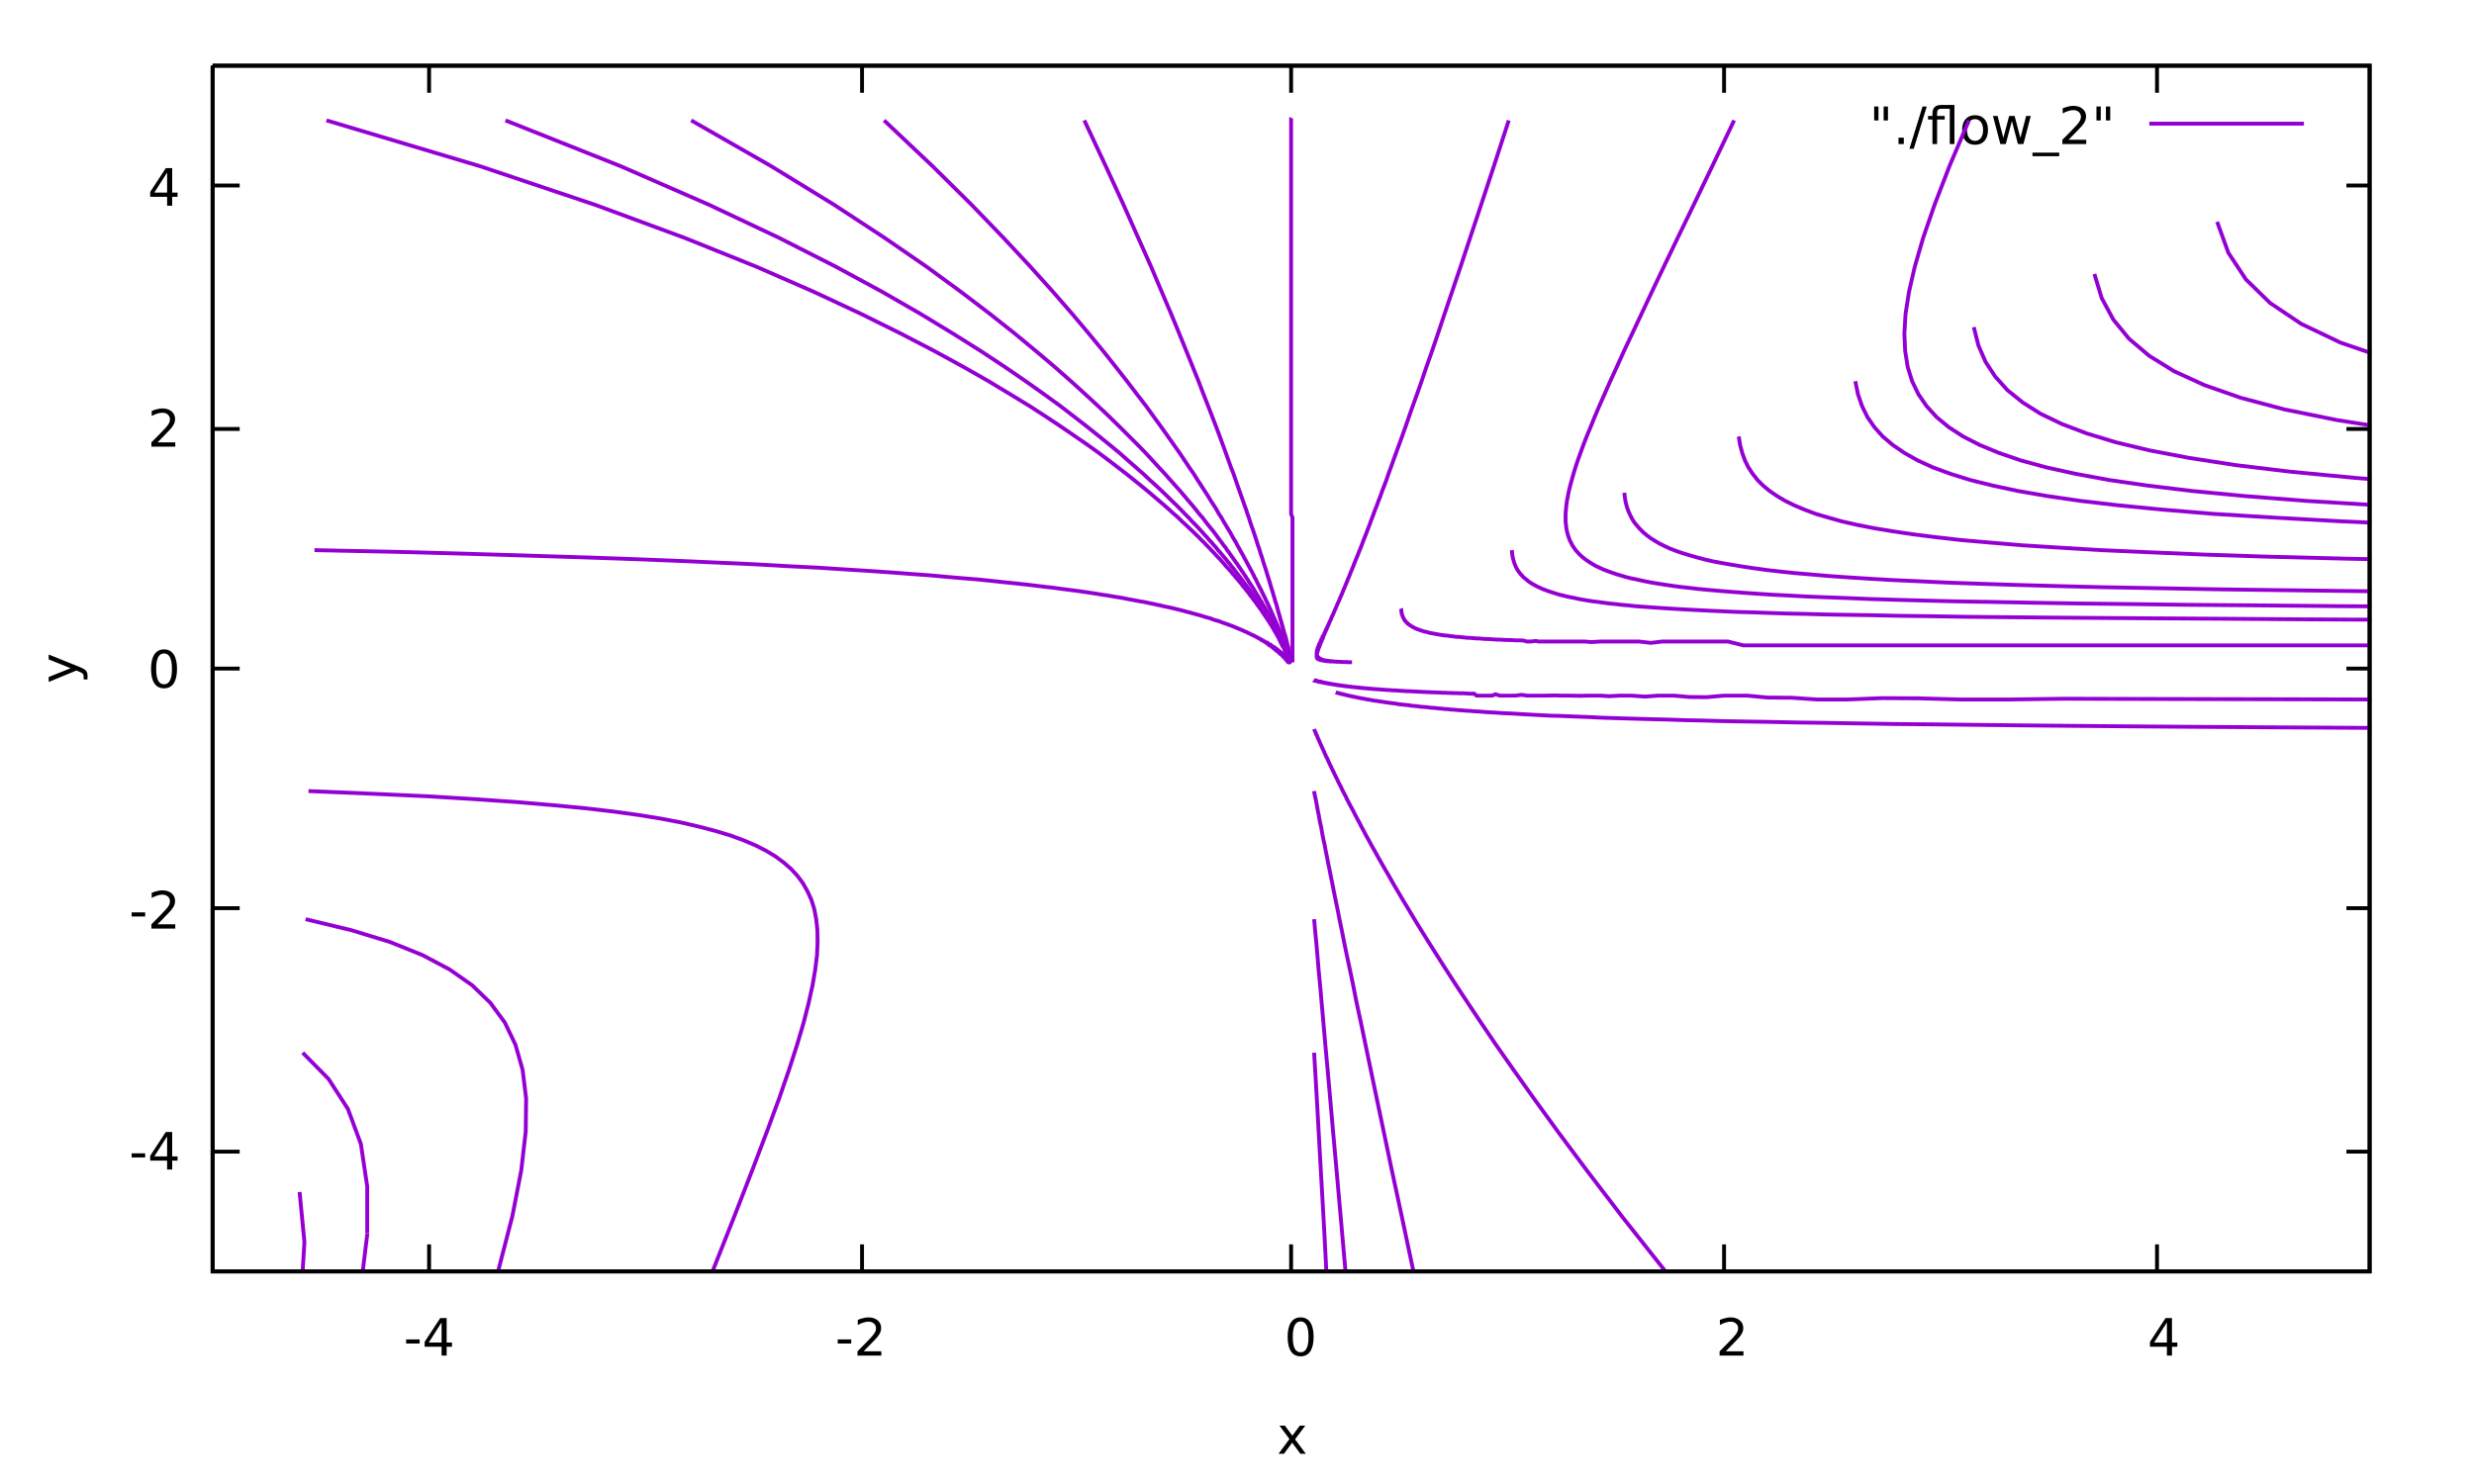 <?xml version="1.0" encoding="UTF-8"?>
<svg xmlns="http://www.w3.org/2000/svg" xmlns:xlink="http://www.w3.org/1999/xlink" width="640pt" height="384pt" viewBox="0 0 640 384" version="1.1">
<defs>
<g>
<symbol overflow="visible" id="glyph0-0">
<path style="stroke:none;" d="M 0.656 2.359 L 0.656 -9.391 L 7.328 -9.391 L 7.328 2.359 Z M 1.406 1.609 L 6.594 1.609 L 6.594 -8.656 L 1.406 -8.656 Z M 1.406 1.609 "/>
</symbol>
<symbol overflow="visible" id="glyph0-1">
<path style="stroke:none;" d="M 0.656 -4.188 L 4.156 -4.188 L 4.156 -3.125 L 0.656 -3.125 Z M 0.656 -4.188 "/>
</symbol>
<symbol overflow="visible" id="glyph0-2">
<path style="stroke:none;" d="M 5.031 -8.578 L 1.719 -3.391 L 5.031 -3.391 Z M 4.688 -9.719 L 6.344 -9.719 L 6.344 -3.391 L 7.734 -3.391 L 7.734 -2.297 L 6.344 -2.297 L 6.344 0 L 5.031 0 L 5.031 -2.297 L 0.656 -2.297 L 0.656 -3.562 Z M 4.688 -9.719 "/>
</symbol>
<symbol overflow="visible" id="glyph0-3">
<path style="stroke:none;" d="M 2.562 -1.109 L 7.141 -1.109 L 7.141 0 L 0.969 0 L 0.969 -1.109 C 1.469 -1.617 2.148 -2.305 3.016 -3.172 C 3.879 -4.047 4.422 -4.613 4.641 -4.875 C 5.055 -5.344 5.348 -5.738 5.516 -6.062 C 5.68 -6.395 5.766 -6.719 5.766 -7.031 C 5.766 -7.551 5.582 -7.973 5.219 -8.297 C 4.863 -8.617 4.395 -8.781 3.812 -8.781 C 3.406 -8.781 2.973 -8.707 2.516 -8.562 C 2.055 -8.426 1.566 -8.211 1.047 -7.922 L 1.047 -9.25 C 1.566 -9.457 2.055 -9.613 2.516 -9.719 C 2.984 -9.832 3.406 -9.891 3.781 -9.891 C 4.789 -9.891 5.594 -9.633 6.188 -9.125 C 6.789 -8.625 7.094 -7.957 7.094 -7.125 C 7.094 -6.719 7.016 -6.336 6.859 -5.984 C 6.711 -5.629 6.441 -5.207 6.047 -4.719 C 5.941 -4.594 5.598 -4.227 5.016 -3.625 C 4.43 -3.031 3.613 -2.191 2.562 -1.109 Z M 2.562 -1.109 "/>
</symbol>
<symbol overflow="visible" id="glyph0-4">
<path style="stroke:none;" d=""/>
</symbol>
<symbol overflow="visible" id="glyph0-5">
<path style="stroke:none;" d="M 4.234 -8.844 C 3.555 -8.844 3.047 -8.508 2.703 -7.844 C 2.367 -7.188 2.203 -6.188 2.203 -4.844 C 2.203 -3.508 2.367 -2.508 2.703 -1.844 C 3.047 -1.188 3.555 -0.859 4.234 -0.859 C 4.922 -0.859 5.43 -1.188 5.766 -1.844 C 6.109 -2.508 6.281 -3.508 6.281 -4.844 C 6.281 -6.188 6.109 -7.188 5.766 -7.844 C 5.43 -8.508 4.922 -8.844 4.234 -8.844 Z M 4.234 -9.891 C 5.328 -9.891 6.16 -9.457 6.734 -8.594 C 7.305 -7.738 7.594 -6.488 7.594 -4.844 C 7.594 -3.207 7.305 -1.957 6.734 -1.094 C 6.16 -0.238 5.328 0.188 4.234 0.188 C 3.148 0.188 2.316 -0.238 1.734 -1.094 C 1.16 -1.957 0.875 -3.207 0.875 -4.844 C 0.875 -6.488 1.16 -7.738 1.734 -8.594 C 2.316 -9.457 3.148 -9.891 4.234 -9.891 Z M 4.234 -9.891 "/>
</symbol>
<symbol overflow="visible" id="glyph0-6">
<path style="stroke:none;" d="M 7.312 -7.281 L 4.672 -3.734 L 7.453 0 L 6.047 0 L 3.922 -2.859 L 1.797 0 L 0.391 0 L 3.219 -3.812 L 0.625 -7.281 L 2.031 -7.281 L 3.969 -4.688 L 5.906 -7.281 Z M 7.312 -7.281 "/>
</symbol>
<symbol overflow="visible" id="glyph0-7">
<path style="stroke:none;" d="M 2.391 -9.719 L 2.391 -6.109 L 1.281 -6.109 L 1.281 -9.719 Z M 4.844 -9.719 L 4.844 -6.109 L 3.734 -6.109 L 3.734 -9.719 Z M 4.844 -9.719 "/>
</symbol>
<symbol overflow="visible" id="glyph0-8">
<path style="stroke:none;" d="M 1.422 -1.656 L 2.797 -1.656 L 2.797 0 L 1.422 0 Z M 1.422 -1.656 "/>
</symbol>
<symbol overflow="visible" id="glyph0-9">
<path style="stroke:none;" d="M 3.391 -9.719 L 4.484 -9.719 L 1.109 1.234 L 0 1.234 Z M 3.391 -9.719 "/>
</symbol>
<symbol overflow="visible" id="glyph0-10">
<path style="stroke:none;" d="M 3.812 -10.125 L 7.141 -10.125 L 7.141 0 L 5.938 0 L 5.938 -9.125 L 3.797 -9.125 C 3.367 -9.125 3.07 -9.035 2.906 -8.859 C 2.738 -8.691 2.656 -8.383 2.656 -7.938 L 2.656 -7.281 L 4.625 -7.281 L 4.625 -6.359 L 2.656 -6.359 L 2.656 0 L 1.453 0 L 1.453 -6.359 L 0.312 -6.359 L 0.312 -7.281 L 1.453 -7.281 L 1.453 -7.797 C 1.453 -8.609 1.641 -9.195 2.016 -9.562 C 2.391 -9.938 2.988 -10.125 3.812 -10.125 Z M 3.812 -10.125 "/>
</symbol>
<symbol overflow="visible" id="glyph0-11">
<path style="stroke:none;" d="M 4.078 -6.453 C 3.441 -6.453 2.938 -6.203 2.562 -5.703 C 2.188 -5.203 2 -4.516 2 -3.641 C 2 -2.766 2.18 -2.078 2.547 -1.578 C 2.922 -1.078 3.43 -0.828 4.078 -0.828 C 4.711 -0.828 5.219 -1.078 5.594 -1.578 C 5.969 -2.086 6.156 -2.773 6.156 -3.641 C 6.156 -4.504 5.969 -5.188 5.594 -5.688 C 5.219 -6.195 4.711 -6.453 4.078 -6.453 Z M 4.078 -7.469 C 5.117 -7.469 5.938 -7.129 6.531 -6.453 C 7.125 -5.773 7.422 -4.836 7.422 -3.641 C 7.422 -2.441 7.125 -1.504 6.531 -0.828 C 5.938 -0.148 5.117 0.188 4.078 0.188 C 3.035 0.188 2.219 -0.148 1.625 -0.828 C 1.031 -1.504 0.734 -2.441 0.734 -3.641 C 0.734 -4.836 1.031 -5.773 1.625 -6.453 C 2.219 -7.129 3.035 -7.469 4.078 -7.469 Z M 4.078 -7.469 "/>
</symbol>
<symbol overflow="visible" id="glyph0-12">
<path style="stroke:none;" d="M 0.562 -7.281 L 1.75 -7.281 L 3.25 -1.594 L 4.75 -7.281 L 6.156 -7.281 L 7.656 -1.594 L 9.141 -7.281 L 10.344 -7.281 L 8.438 0 L 7.016 0 L 5.453 -5.969 L 3.875 0 L 2.469 0 Z M 0.562 -7.281 "/>
</symbol>
<symbol overflow="visible" id="glyph0-13">
<path style="stroke:none;" d="M 6.797 2.219 L 6.797 3.141 L -0.125 3.141 L -0.125 2.219 Z M 6.797 2.219 "/>
</symbol>
<symbol overflow="visible" id="glyph1-0">
<path style="stroke:none;" d="M 2.359 -0.656 L -9.391 -0.656 L -9.391 -7.328 L 2.359 -7.328 Z M 1.609 -1.406 L 1.609 -6.594 L -8.656 -6.594 L -8.656 -1.406 Z M 1.609 -1.406 "/>
</symbol>
<symbol overflow="visible" id="glyph1-1">
<path style="stroke:none;" d="M 0.672 -4.281 C 1.547 -3.945 2.113 -3.617 2.375 -3.297 C 2.633 -2.973 2.766 -2.547 2.766 -2.016 L 2.766 -1.047 L 1.766 -1.047 L 1.766 -1.75 C 1.766 -2.082 1.688 -2.336 1.531 -2.516 C 1.375 -2.703 1.004 -2.906 0.422 -3.125 L -0.109 -3.344 L -7.281 -0.391 L -7.281 -1.672 L -1.594 -3.938 L -7.281 -6.219 L -7.281 -7.484 Z M 0.672 -4.281 "/>
</symbol>
</g>
</defs>
<g id="surface18570">
<rect x="0" y="0" width="640" height="384" style="fill:rgb(100%,100%,100%);fill-opacity:1;stroke:none;"/>
<path style="fill:none;stroke-width:20;stroke-linecap:butt;stroke-linejoin:miter;stroke:rgb(0%,0%,0%);stroke-opacity:1;stroke-miterlimit:10;" d="M 1100 5960 L 1240 5960 " transform="matrix(0.05,0,0,0.05,0,0)"/>
<path style="fill:none;stroke-width:20;stroke-linecap:butt;stroke-linejoin:miter;stroke:rgb(0%,0%,0%);stroke-opacity:1;stroke-miterlimit:10;" d="M 12260 5960 L 12140 5960 " transform="matrix(0.05,0,0,0.05,0,0)"/>
<g style="fill:rgb(0%,0%,0%);fill-opacity:1;">
  <use xlink:href="#glyph0-1" x="33.4" y="302.626"/>
  <use xlink:href="#glyph0-2" x="38.2" y="302.626"/>
</g>
<path style="fill:none;stroke-width:20;stroke-linecap:butt;stroke-linejoin:miter;stroke:rgb(0%,0%,0%);stroke-opacity:1;stroke-miterlimit:10;" d="M 1100 4700 L 1240 4700 " transform="matrix(0.05,0,0,0.05,0,0)"/>
<path style="fill:none;stroke-width:20;stroke-linecap:butt;stroke-linejoin:miter;stroke:rgb(0%,0%,0%);stroke-opacity:1;stroke-miterlimit:10;" d="M 12260 4700 L 12140 4700 " transform="matrix(0.05,0,0,0.05,0,0)"/>
<g style="fill:rgb(0%,0%,0%);fill-opacity:1;">
  <use xlink:href="#glyph0-1" x="33.4" y="240.276"/>
  <use xlink:href="#glyph0-3" x="38.2" y="240.276"/>
</g>
<path style="fill:none;stroke-width:20;stroke-linecap:butt;stroke-linejoin:miter;stroke:rgb(0%,0%,0%);stroke-opacity:1;stroke-miterlimit:10;" d="M 1100 3460 L 1240 3460 " transform="matrix(0.05,0,0,0.05,0,0)"/>
<path style="fill:none;stroke-width:20;stroke-linecap:butt;stroke-linejoin:miter;stroke:rgb(0%,0%,0%);stroke-opacity:1;stroke-miterlimit:10;" d="M 12260 3460 L 12140 3460 " transform="matrix(0.05,0,0,0.05,0,0)"/>
<g style="fill:rgb(0%,0%,0%);fill-opacity:1;">
  <use xlink:href="#glyph0-4" x="33.95" y="177.926"/>
  <use xlink:href="#glyph0-5" x="38.2" y="177.926"/>
</g>
<path style="fill:none;stroke-width:20;stroke-linecap:butt;stroke-linejoin:miter;stroke:rgb(0%,0%,0%);stroke-opacity:1;stroke-miterlimit:10;" d="M 1100 2220 L 1240 2220 " transform="matrix(0.05,0,0,0.05,0,0)"/>
<path style="fill:none;stroke-width:20;stroke-linecap:butt;stroke-linejoin:miter;stroke:rgb(0%,0%,0%);stroke-opacity:1;stroke-miterlimit:10;" d="M 12260 2220 L 12140 2220 " transform="matrix(0.05,0,0,0.05,0,0)"/>
<g style="fill:rgb(0%,0%,0%);fill-opacity:1;">
  <use xlink:href="#glyph0-4" x="33.95" y="115.576"/>
  <use xlink:href="#glyph0-3" x="38.2" y="115.576"/>
</g>
<path style="fill:none;stroke-width:20;stroke-linecap:butt;stroke-linejoin:miter;stroke:rgb(0%,0%,0%);stroke-opacity:1;stroke-miterlimit:10;" d="M 1100 960 L 1240 960 " transform="matrix(0.05,0,0,0.05,0,0)"/>
<path style="fill:none;stroke-width:20;stroke-linecap:butt;stroke-linejoin:miter;stroke:rgb(0%,0%,0%);stroke-opacity:1;stroke-miterlimit:10;" d="M 12260 960 L 12140 960 " transform="matrix(0.05,0,0,0.05,0,0)"/>
<g style="fill:rgb(0%,0%,0%);fill-opacity:1;">
  <use xlink:href="#glyph0-4" x="33.95" y="53.226"/>
  <use xlink:href="#glyph0-2" x="38.2" y="53.226"/>
</g>
<path style="fill:none;stroke-width:20;stroke-linecap:butt;stroke-linejoin:miter;stroke:rgb(0%,0%,0%);stroke-opacity:1;stroke-miterlimit:10;" d="M 2220 6580 L 2220 6440 " transform="matrix(0.05,0,0,0.05,0,0)"/>
<path style="fill:none;stroke-width:20;stroke-linecap:butt;stroke-linejoin:miter;stroke:rgb(0%,0%,0%);stroke-opacity:1;stroke-miterlimit:10;" d="M 2220 340 L 2220 480 " transform="matrix(0.05,0,0,0.05,0,0)"/>
<g style="fill:rgb(0%,0%,0%);fill-opacity:1;">
  <use xlink:href="#glyph0-1" x="104.4" y="350.776"/>
  <use xlink:href="#glyph0-2" x="109.2" y="350.776"/>
</g>
<path style="fill:none;stroke-width:20;stroke-linecap:butt;stroke-linejoin:miter;stroke:rgb(0%,0%,0%);stroke-opacity:1;stroke-miterlimit:10;" d="M 4460 6580 L 4460 6440 " transform="matrix(0.05,0,0,0.05,0,0)"/>
<path style="fill:none;stroke-width:20;stroke-linecap:butt;stroke-linejoin:miter;stroke:rgb(0%,0%,0%);stroke-opacity:1;stroke-miterlimit:10;" d="M 4460 340 L 4460 480 " transform="matrix(0.05,0,0,0.05,0,0)"/>
<g style="fill:rgb(0%,0%,0%);fill-opacity:1;">
  <use xlink:href="#glyph0-1" x="216.05" y="350.776"/>
  <use xlink:href="#glyph0-3" x="220.85" y="350.776"/>
</g>
<path style="fill:none;stroke-width:20;stroke-linecap:butt;stroke-linejoin:miter;stroke:rgb(0%,0%,0%);stroke-opacity:1;stroke-miterlimit:10;" d="M 6680 6580 L 6680 6440 " transform="matrix(0.05,0,0,0.05,0,0)"/>
<path style="fill:none;stroke-width:20;stroke-linecap:butt;stroke-linejoin:miter;stroke:rgb(0%,0%,0%);stroke-opacity:1;stroke-miterlimit:10;" d="M 6680 340 L 6680 480 " transform="matrix(0.05,0,0,0.05,0,0)"/>
<g style="fill:rgb(0%,0%,0%);fill-opacity:1;">
  <use xlink:href="#glyph0-4" x="327.975" y="350.776"/>
  <use xlink:href="#glyph0-5" x="332.225" y="350.776"/>
</g>
<path style="fill:none;stroke-width:20;stroke-linecap:butt;stroke-linejoin:miter;stroke:rgb(0%,0%,0%);stroke-opacity:1;stroke-miterlimit:10;" d="M 8920 6580 L 8920 6440 " transform="matrix(0.05,0,0,0.05,0,0)"/>
<path style="fill:none;stroke-width:20;stroke-linecap:butt;stroke-linejoin:miter;stroke:rgb(0%,0%,0%);stroke-opacity:1;stroke-miterlimit:10;" d="M 8920 340 L 8920 480 " transform="matrix(0.05,0,0,0.05,0,0)"/>
<g style="fill:rgb(0%,0%,0%);fill-opacity:1;">
  <use xlink:href="#glyph0-4" x="439.625" y="350.776"/>
  <use xlink:href="#glyph0-3" x="443.875" y="350.776"/>
</g>
<path style="fill:none;stroke-width:20;stroke-linecap:butt;stroke-linejoin:miter;stroke:rgb(0%,0%,0%);stroke-opacity:1;stroke-miterlimit:10;" d="M 11160 6580 L 11160 6440 " transform="matrix(0.05,0,0,0.05,0,0)"/>
<path style="fill:none;stroke-width:20;stroke-linecap:butt;stroke-linejoin:miter;stroke:rgb(0%,0%,0%);stroke-opacity:1;stroke-miterlimit:10;" d="M 11160 340 L 11160 480 " transform="matrix(0.05,0,0,0.05,0,0)"/>
<g style="fill:rgb(0%,0%,0%);fill-opacity:1;">
  <use xlink:href="#glyph0-4" x="551.275" y="350.776"/>
  <use xlink:href="#glyph0-2" x="555.525" y="350.776"/>
</g>
<path style="fill:none;stroke-width:20;stroke-linecap:butt;stroke-linejoin:miter;stroke:rgb(0%,0%,0%);stroke-opacity:1;stroke-miterlimit:10;" d="M 1100 340 L 1100 6580 L 12260 6580 L 12260 340 L 1100 340 " transform="matrix(0.05,0,0,0.05,0,0)"/>
<g style="fill:rgb(0%,0%,0%);fill-opacity:1;">
  <use xlink:href="#glyph1-1" x="19.876" y="176.85"/>
</g>
<g style="fill:rgb(0%,0%,0%);fill-opacity:1;">
  <use xlink:href="#glyph0-6" x="330.35" y="376.176"/>
</g>
<g style="fill:rgb(0%,0%,0%);fill-opacity:1;">
  <use xlink:href="#glyph0-7" x="483.55" y="37.276"/>
  <use xlink:href="#glyph0-8" x="489.7" y="37.276"/>
  <use xlink:href="#glyph0-9" x="493.95" y="37.276"/>
  <use xlink:href="#glyph0-10" x="498.45" y="37.276"/>
  <use xlink:href="#glyph0-11" x="506.85" y="37.276"/>
  <use xlink:href="#glyph0-12" x="515" y="37.276"/>
  <use xlink:href="#glyph0-13" x="525.9" y="37.276"/>
  <use xlink:href="#glyph0-3" x="532.55" y="37.276"/>
  <use xlink:href="#glyph0-7" x="541.05" y="37.276"/>
</g>
<path style="fill:none;stroke-width:20;stroke-linecap:butt;stroke-linejoin:miter;stroke:rgb(58.039%,0%,82.745%);stroke-opacity:1;stroke-miterlimit:10;" d="M 11120 640 L 11920 640 " transform="matrix(0.05,0,0,0.05,0,0)"/>
<path style="fill:none;stroke-width:20;stroke-linecap:butt;stroke-linejoin:miter;stroke:rgb(58.039%,0%,82.745%);stroke-opacity:1;stroke-miterlimit:10;" d="M 1688.984 622.969 L 2482.969 860 L 3078.984 1060 L 3542.031 1231.016 L 3910 1378.984 L 4207.969 1508.984 L 4453.984 1623.984 L 4660 1726.016 L 4835 1817.031 L 4985 1898.984 L 5115 1972.969 L 5227.969 2041.016 L 5327.969 2102.031 L 5416.016 2158.984 L 5493.984 2211.016 L 5563.984 2258.984 L 5627.969 2302.969 L 5685 2343.984 L 5737.031 2382.969 L 5783.984 2418.984 L 5827.031 2452.031 L 5867.031 2483.984 L 5902.969 2512.969 L 5937.031 2541.016 L 5967.969 2567.031 L 5997.031 2592.031 L 6023.984 2615 L 6048.984 2637.031 L 6072.969 2658.984 L 6095 2677.969 L 6115 2697.969 L 6135 2716.016 L 6152.969 2732.969 L 6170 2748.984 L 6186.016 2765 L 6202.031 2780 L 6216.016 2795 L 6230 2807.969 L 6242.969 2822.031 L 6255 2833.984 L 6267.031 2847.031 L 6277.969 2857.969 L 6288.984 2870 L 6298.984 2881.016 L 6308.984 2891.016 L 6317.969 2901.016 L 6327.031 2911.016 L 6335 2920 L 6342.969 2930 L 6351.016 2937.969 L 6358.984 2947.031 L 6366.016 2955 L 6372.969 2962.969 L 6378.984 2971.016 L 6386.016 2977.969 L 6392.031 2986.016 L 6397.969 2992.969 L 6403.984 2998.984 L 6408.984 3006.016 L 6415 3012.969 L 6425 3025 L 6428.984 3031.016 L 6433.984 3037.031 L 6438.984 3042.031 L 6442.969 3047.969 L 6447.031 3052.969 L 6462.969 3072.969 L 6466.016 3077.969 L 6470 3082.031 L 6472.969 3087.031 L 6477.031 3091.016 L 6480 3095 L 6482.969 3100 L 6486.016 3103.984 L 6488.984 3107.969 L 6492.031 3112.031 L 6495 3115 L 6497.969 3118.984 L 6500 3122.969 L 6502.969 3126.016 L 6505 3130 L 6507.969 3132.969 L 6510 3137.031 L 6512.969 3140 L 6515 3142.969 L 6517.031 3146.016 L 6518.984 3148.984 L 6521.016 3152.031 L 6523.984 3155 L 6526.016 3157.969 L 6527.969 3161.016 L 6530 3163.984 L 6531.016 3167.031 L 6532.969 3168.984 L 6535 3172.031 L 6537.031 3175 L 6538.984 3177.031 L 6540 3180 L 6543.984 3183.984 L 6545 3187.031 L 6547.031 3188.984 L 6547.969 3192.031 L 6550 3193.984 L 6551.016 3196.016 L 6552.969 3197.969 L 6553.984 3200 L 6556.016 3202.031 L 6557.031 3205 L 6557.969 3207.031 L 6560 3208.984 L 6561.016 3211.016 L 6563.984 3213.984 L 6565 3216.016 L 6566.016 3217.969 L 6567.031 3220 L 6567.969 3222.031 L 6568.984 3223.984 L 6571.016 3225 L 6572.031 3227.031 L 6572.969 3228.984 L 6573.984 3230 L 6575 3232.031 L 6576.016 3233.984 L 6577.031 3235 L 6577.969 3237.031 L 6578.984 3237.969 L 6580 3240 L 6581.016 3241.016 L 6582.031 3242.969 L 6582.969 3243.984 L 6582.969 3246.016 L 6583.984 3247.031 L 6585 3248.984 L 6586.016 3250 L 6587.031 3252.031 L 6588.984 3253.984 L 6588.984 3256.016 L 6590 3257.031 L 6591.016 3257.969 L 6592.031 3258.984 L 6592.969 3261.016 L 6592.969 3262.031 L 6593.984 3262.969 L 6595 3263.984 L 6595 3266.016 L 6596.016 3267.031 L 6597.031 3267.969 L 6597.969 3268.984 L 6597.969 3270 L 6600 3272.031 L 6600 3273.984 L 6601.016 3275 L 6601.016 3276.016 L 6602.969 3277.969 L 6602.969 3278.984 L 6605 3281.016 L 6605 3282.031 L 6606.016 3282.969 L 6606.016 3283.984 L 6607.031 3285 L 6607.031 3286.016 L 6607.969 3287.031 L 6607.969 3287.969 L 6608.984 3288.984 L 6610 3288.984 L 6610 3290 L 6611.016 3291.016 L 6611.016 3292.031 L 6612.031 3292.969 L 6612.031 3293.984 L 6612.969 3295 L 6612.969 3296.016 L 6613.984 3297.031 L 6613.984 3297.969 L 6615 3298.984 L 6615 3300 L 6617.031 3302.031 L 6617.031 3302.969 L 6617.969 3303.984 L 6617.969 3305 L 6618.984 3306.016 L 6618.984 3307.031 L 6620 3307.031 L 6620 3308.984 L 6622.031 3311.016 L 6622.031 3312.031 L 6622.969 3312.969 L 6622.969 3313.984 L 6623.984 3315 L 6623.984 3316.016 L 6625 3316.016 L 6625 3317.969 L 6626.016 3317.969 L 6626.016 3318.984 L 6627.031 3320 L 6627.031 3321.016 L 6627.969 3322.031 L 6627.969 3323.984 L 6628.984 3323.984 L 6628.984 3325 L 6630 3326.016 L 6630 3327.031 L 6631.016 3327.969 L 6631.016 3328.984 L 6632.031 3330 L 6632.031 3331.016 L 6632.969 3331.016 L 6632.969 3332.969 L 6633.984 3332.969 L 6633.984 3335 L 6635 3335 L 6635 3337.031 L 6636.016 3337.031 L 6636.016 3338.984 L 6637.031 3338.984 L 6637.031 3340 L 6637.969 3341.016 L 6637.969 3342.969 L 6638.984 3342.969 L 6638.984 3343.984 L 6640 3345 L 6640 3346.016 L 6641.016 3347.031 L 6641.016 3347.969 L 6642.031 3348.984 L 6642.031 3350 L 6642.969 3351.016 L 6642.969 3352.031 L 6643.984 3352.969 L 6643.984 3353.984 L 6645 3355 L 6645 3356.016 L 6646.016 3357.031 L 6646.016 3357.969 L 6647.031 3358.984 L 6647.031 3361.016 L 6647.969 3361.016 L 6647.969 3362.031 L 6648.984 3362.969 L 6648.984 3365 L 6650 3365 L 6650 3367.031 L 6651.016 3367.031 L 6651.016 3368.984 L 6652.031 3368.984 L 6652.031 3371.016 L 6652.969 3371.016 L 6652.969 3372.969 L 6653.984 3372.969 L 6653.984 3375 L 6655 3375 L 6655 3377.031 L 6656.016 3377.031 L 6656.016 3378.984 L 6657.031 3378.984 L 6657.031 3382.031 L 6657.969 3382.031 L 6657.969 3383.984 L 6658.984 3383.984 L 6658.984 3386.016 L 6660 3386.016 L 6660 3387.969 L 6661.016 3387.969 L 6661.016 3390 L 6662.031 3391.016 L 6662.031 3392.969 L 6662.969 3392.969 L 6662.969 3395 L 6663.984 3395 L 6663.984 3397.031 L 6665 3397.031 L 6665 3400 L 6666.016 3400 L 6666.016 3402.031 L 6667.031 3402.031 L 6667.031 3403.984 L 6667.969 3403.984 L 6667.969 3407.031 L 6668.984 3407.031 L 6668.984 3408.984 L 6670 3408.984 L 6670 3411.016 L 6671.016 3411.016 L 6671.016 3413.984 L 6672.031 3413.984 L 6672.031 3416.016 L 6672.969 3416.016 L 6672.969 3418.984 L 6673.984 3418.984 L 6673.984 3421.016 L 6675 3421.016 L 6675 3423.984 L 6676.016 3423.984 L 6676.016 3427.031 L 6677.031 3427.031 " transform="matrix(0.05,0,0,0.05,0,0)"/>
<path style="fill:none;stroke-width:20;stroke-linecap:butt;stroke-linejoin:miter;stroke:rgb(58.039%,0%,82.745%);stroke-opacity:1;stroke-miterlimit:10;" d="M 2615 622.969 L 3211.016 860 L 3668.984 1060 L 4031.016 1231.016 L 4322.031 1378.984 L 4562.031 1508.984 L 4762.031 1623.984 L 4930 1726.016 L 5075 1817.031 L 5198.984 1898.984 L 5307.031 1972.969 L 5402.969 2041.016 L 5487.031 2102.031 L 5561.016 2158.984 L 5627.969 2211.016 L 5687.969 2258.984 L 5742.031 2302.969 L 5792.031 2343.984 L 5836.016 2382.969 L 5877.031 2418.984 L 5915 2452.031 L 5948.984 2483.984 L 5981.016 2512.969 L 6011.016 2541.016 L 6037.969 2567.031 L 6062.969 2592.031 L 6087.031 2615 L 6108.984 2637.031 L 6130 2658.984 L 6148.984 2677.969 L 6167.031 2697.969 L 6185 2716.016 L 6201.016 2732.969 L 6216.016 2748.984 L 6230 2765 L 6243.984 2780 L 6257.031 2795 L 6268.984 2807.969 L 6281.016 2822.031 L 6292.031 2833.984 L 6302.031 2847.031 L 6312.031 2857.969 L 6322.031 2870 L 6331.016 2881.016 L 6340 2891.016 L 6347.969 2901.016 L 6356.016 2911.016 L 6363.984 2920 L 6371.016 2930 L 6377.969 2937.969 L 6385 2947.031 L 6397.031 2962.969 L 6402.969 2971.016 L 6408.984 2977.969 L 6415 2986.016 L 6420 2992.969 L 6425 2998.984 L 6430 3006.016 L 6435 3012.969 L 6440 3018.984 L 6443.984 3025 L 6448.984 3031.016 L 6452.969 3037.031 L 6457.031 3042.031 L 6461.016 3047.969 L 6468.984 3057.969 L 6472.031 3062.969 L 6476.016 3067.969 L 6478.984 3072.969 L 6482.031 3077.969 L 6486.016 3082.031 L 6488.984 3087.031 L 6492.031 3091.016 L 6495 3095 L 6497.031 3100 L 6502.969 3107.969 L 6506.016 3112.031 L 6507.969 3115 L 6511.016 3118.984 L 6512.969 3122.969 L 6516.016 3126.016 L 6517.969 3130 L 6520 3132.969 L 6522.031 3137.031 L 6523.984 3140 L 6527.031 3142.969 L 6528.984 3146.016 L 6531.016 3148.984 L 6532.969 3152.031 L 6535 3155 L 6536.016 3157.969 L 6537.969 3161.016 L 6540 3163.984 L 6542.031 3167.031 L 6543.984 3168.984 L 6545 3172.031 L 6547.031 3175 L 6547.969 3177.031 L 6550 3180 L 6552.031 3182.031 L 6552.969 3183.984 L 6555 3187.031 L 6556.016 3188.984 L 6557.031 3192.031 L 6558.984 3193.984 L 6560 3196.016 L 6562.031 3197.969 L 6562.969 3200 L 6563.984 3202.031 L 6565 3205 L 6567.031 3207.031 L 6567.969 3208.984 L 6568.984 3211.016 L 6570 3212.031 L 6571.016 3213.984 L 6572.031 3216.016 L 6573.984 3217.969 L 6576.016 3222.031 L 6577.031 3223.984 L 6577.969 3225 L 6578.984 3227.031 L 6580 3228.984 L 6581.016 3230 L 6582.031 3232.031 L 6582.969 3233.984 L 6583.984 3235 L 6585 3237.031 L 6586.016 3237.969 L 6586.016 3240 L 6587.031 3241.016 L 6587.969 3242.969 L 6588.984 3243.984 L 6590 3246.016 L 6591.016 3247.031 L 6591.016 3248.984 L 6592.031 3250 L 6592.969 3252.031 L 6593.984 3252.969 L 6595 3253.984 L 6595 3256.016 L 6596.016 3257.031 L 6597.031 3257.969 L 6597.031 3258.984 L 6597.969 3261.016 L 6598.984 3262.031 L 6600 3262.969 L 6600 3263.984 L 6601.016 3266.016 L 6602.031 3267.031 L 6602.031 3267.969 L 6602.969 3268.984 L 6602.969 3270 L 6605 3272.031 L 6605 3273.984 L 6607.031 3276.016 L 6607.031 3277.031 L 6607.969 3277.969 L 6607.969 3278.984 L 6608.984 3280 L 6608.984 3281.016 L 6610 3282.031 L 6610 3282.969 L 6611.016 3283.984 L 6611.016 3285 L 6612.031 3286.016 L 6612.031 3287.031 L 6612.969 3287.969 L 6612.969 3288.984 L 6613.984 3288.984 L 6613.984 3290 L 6615 3291.016 L 6615 3292.031 L 6616.016 3292.969 L 6616.016 3293.984 L 6617.031 3295 L 6617.031 3296.016 L 6617.969 3296.016 L 6617.969 3297.031 L 6618.984 3297.969 L 6618.984 3300 L 6621.016 3302.031 L 6621.016 3303.984 L 6622.031 3303.984 L 6622.031 3305 L 6622.969 3306.016 L 6622.969 3307.031 L 6623.984 3307.969 L 6623.984 3308.984 L 6625 3310 L 6625 3311.016 L 6626.016 3312.031 L 6626.016 3312.969 L 6627.031 3313.984 L 6627.031 3315 L 6627.969 3316.016 L 6627.969 3317.031 L 6628.984 3317.969 L 6628.984 3318.984 L 6630 3318.984 L 6630 3321.016 L 6631.016 3322.031 L 6631.016 3322.969 L 6632.031 3323.984 L 6632.031 3325 L 6632.969 3325 L 6632.969 3327.031 L 6633.984 3327.969 L 6633.984 3328.984 L 6635 3330 L 6635 3331.016 L 6636.016 3332.031 L 6636.016 3332.969 L 6637.031 3333.984 L 6637.031 3335 L 6637.969 3336.016 L 6637.969 3337.031 L 6638.984 3337.969 L 6638.984 3338.984 L 6640 3340 L 6640 3341.016 L 6641.016 3342.031 L 6641.016 3342.969 L 6642.031 3343.984 L 6642.031 3345 L 6642.969 3346.016 L 6642.969 3347.031 L 6643.984 3347.969 L 6643.984 3350 L 6645 3350 L 6645 3352.031 L 6646.016 3352.031 L 6646.016 3353.984 L 6647.031 3353.984 L 6647.031 3356.016 L 6647.969 3356.016 L 6647.969 3357.969 L 6648.984 3358.984 L 6648.984 3361.016 L 6650 3361.016 L 6650 3362.969 L 6651.016 3362.969 L 6651.016 3365 L 6652.031 3365 L 6652.031 3367.031 L 6652.969 3367.031 L 6652.969 3368.984 L 6653.984 3368.984 L 6653.984 3371.016 L 6655 3372.031 L 6655 3373.984 L 6656.016 3373.984 L 6656.016 3376.016 L 6657.031 3376.016 L 6657.031 3377.969 L 6657.969 3377.969 L 6657.969 3381.016 L 6658.984 3381.016 L 6658.984 3382.969 L 6660 3382.969 L 6660 3385 L 6661.016 3385 L 6661.016 3387.031 L 6662.031 3387.969 L 6662.031 3390 L 6662.969 3390 L 6662.969 3392.031 L 6663.984 3392.031 L 6663.984 3395 L 6665 3395 L 6665 3397.031 L 6666.016 3397.031 L 6666.016 3400 L 6667.031 3400 L 6667.031 3402.031 L 6667.969 3402.031 L 6667.969 3405 L 6668.984 3405 L 6668.984 3407.031 L 6670 3407.031 L 6670 3410 L 6671.016 3410 L 6671.016 3412.031 L 6672.031 3412.031 L 6672.031 3415 L 6672.969 3415 L 6672.969 3417.031 L 6673.984 3417.031 L 6673.984 3420 L 6675 3420 L 6675 3422.969 L 6676.016 3422.969 L 6676.016 3425 L 6677.031 3426.016 L 6677.031 3427.031 " transform="matrix(0.05,0,0,0.05,0,0)"/>
<path style="fill:none;stroke-width:20;stroke-linecap:butt;stroke-linejoin:miter;stroke:rgb(58.039%,0%,82.745%);stroke-opacity:1;stroke-miterlimit:10;" d="M 3576.016 622.969 L 3990 860 L 4316.016 1060 L 4577.031 1231.016 L 4792.031 1378.984 L 4970 1508.984 L 5121.016 1623.984 L 5250 1726.016 L 5360 1817.031 L 5457.031 1898.984 L 5541.016 1972.969 L 5616.016 2041.016 L 5682.031 2102.031 L 5742.031 2158.984 L 5795 2211.016 L 5842.969 2258.984 L 5887.031 2302.969 L 5927.031 2343.984 L 5962.969 2382.969 L 5996.016 2418.984 L 6027.031 2452.031 L 6055 2483.984 L 6081.016 2512.969 L 6106.016 2541.016 L 6127.969 2567.031 L 6148.984 2592.031 L 6168.984 2615 L 6187.031 2637.031 L 6203.984 2658.984 L 6221.016 2677.969 L 6236.016 2697.969 L 6250 2716.016 L 6263.984 2732.969 L 6277.031 2748.984 L 6288.984 2765 L 6311.016 2795 L 6321.016 2807.969 L 6331.016 2822.031 L 6341.016 2833.984 L 6348.984 2847.031 L 6357.969 2857.969 L 6366.016 2870 L 6373.984 2881.016 L 6381.016 2891.016 L 6387.969 2901.016 L 6395 2911.016 L 6402.031 2920 L 6407.969 2930 L 6413.984 2937.969 L 6420 2947.031 L 6425 2955 L 6431.016 2962.969 L 6436.016 2971.016 L 6441.016 2977.969 L 6446.016 2986.016 L 6450 2992.969 L 6455 2998.984 L 6458.984 3006.016 L 6462.969 3012.969 L 6467.031 3018.984 L 6478.984 3037.031 L 6482.031 3042.031 L 6486.016 3047.969 L 6488.984 3052.969 L 6492.031 3057.969 L 6497.969 3067.969 L 6501.016 3072.969 L 6503.984 3077.969 L 6507.031 3082.031 L 6510 3087.031 L 6512.031 3091.016 L 6515 3095 L 6517.031 3100 L 6520 3103.984 L 6522.031 3107.969 L 6525 3112.031 L 6527.031 3115 L 6528.984 3118.984 L 6531.016 3122.969 L 6532.969 3126.016 L 6535 3130 L 6537.031 3132.969 L 6538.984 3137.031 L 6541.016 3140 L 6542.969 3142.969 L 6545 3146.016 L 6546.016 3148.984 L 6547.969 3152.031 L 6552.031 3157.969 L 6552.969 3161.016 L 6555 3163.984 L 6556.016 3167.031 L 6557.969 3168.984 L 6558.984 3172.031 L 6561.016 3175 L 6562.031 3177.031 L 6563.984 3180 L 6565 3182.031 L 6566.016 3183.984 L 6567.969 3187.031 L 6568.984 3188.984 L 6570 3192.031 L 6571.016 3193.984 L 6572.031 3196.016 L 6573.984 3197.969 L 6576.016 3202.031 L 6577.031 3205 L 6577.969 3207.031 L 6578.984 3208.984 L 6580 3211.016 L 6581.016 3212.031 L 6582.031 3213.984 L 6582.969 3216.016 L 6583.984 3217.969 L 6586.016 3222.031 L 6587.031 3223.984 L 6587.969 3225 L 6588.984 3227.031 L 6590 3228.984 L 6591.016 3230 L 6592.031 3232.031 L 6592.969 3233.984 L 6592.969 3235 L 6593.984 3237.031 L 6595 3237.969 L 6596.016 3240 L 6597.031 3241.016 L 6597.031 3242.969 L 6597.969 3243.984 L 6598.984 3246.016 L 6600 3247.031 L 6600 3248.984 L 6601.016 3250 L 6602.031 3252.031 L 6602.031 3252.969 L 6602.969 3253.984 L 6603.984 3256.016 L 6603.984 3257.031 L 6605 3257.969 L 6606.016 3258.984 L 6606.016 3261.016 L 6607.031 3262.031 L 6607.031 3262.969 L 6607.969 3263.984 L 6608.984 3266.016 L 6608.984 3267.031 L 6610 3267.969 L 6610 3268.984 L 6612.031 3271.016 L 6612.031 3272.031 L 6612.969 3273.984 L 6612.969 3275 L 6613.984 3276.016 L 6613.984 3277.031 L 6615 3277.969 L 6615 3278.984 L 6616.016 3280 L 6616.016 3281.016 L 6617.031 3282.031 L 6617.031 3282.969 L 6617.969 3283.984 L 6617.969 3285 L 6618.984 3286.016 L 6618.984 3287.969 L 6621.016 3290 L 6621.016 3291.016 L 6622.031 3292.031 L 6622.031 3293.984 L 6622.969 3295 L 6622.969 3296.016 L 6623.984 3296.016 L 6623.984 3297.969 L 6625 3298.984 L 6625 3300 L 6626.016 3301.016 L 6626.016 3302.031 L 6627.031 3302.969 L 6627.031 3303.984 L 6627.969 3305 L 6627.969 3307.031 L 6628.984 3307.031 L 6628.984 3307.969 L 6630 3308.984 L 6630 3311.016 L 6631.016 3312.031 L 6631.016 3312.969 L 6632.031 3313.984 L 6632.031 3315 L 6632.969 3316.016 L 6632.969 3317.031 L 6633.984 3317.969 L 6633.984 3318.984 L 6635 3320 L 6635 3322.031 L 6636.016 3322.031 L 6636.016 3323.984 L 6637.031 3323.984 L 6637.031 3326.016 L 6637.969 3326.016 L 6637.969 3327.969 L 6638.984 3328.984 L 6638.984 3331.016 L 6640 3331.016 L 6640 3332.969 L 6641.016 3332.969 L 6641.016 3335 L 6642.031 3336.016 L 6642.031 3337.031 L 6642.969 3337.969 L 6642.969 3338.984 L 6643.984 3340 L 6643.984 3342.031 L 6645 3342.031 L 6645 3343.984 L 6646.016 3345 L 6646.016 3347.031 L 6647.031 3347.031 L 6647.031 3348.984 L 6647.969 3348.984 L 6647.969 3351.016 L 6648.984 3352.031 L 6648.984 3352.969 L 6650 3353.984 L 6650 3356.016 L 6651.016 3356.016 L 6651.016 3357.969 L 6652.031 3358.984 L 6652.031 3361.016 L 6652.969 3361.016 L 6652.969 3362.969 L 6653.984 3362.969 L 6653.984 3365 L 6655 3366.016 L 6655 3367.969 L 6656.016 3367.969 L 6656.016 3370 L 6657.031 3371.016 L 6657.031 3372.969 L 6657.969 3372.969 L 6657.969 3375 L 6658.984 3376.016 L 6658.984 3377.969 L 6660 3377.969 L 6660 3380 L 6661.016 3380 L 6661.016 3382.969 L 6662.031 3382.969 L 6662.031 3385 L 6662.969 3385 L 6662.969 3387.969 L 6663.984 3387.969 L 6663.984 3391.016 L 6665 3391.016 L 6665 3392.969 L 6666.016 3392.969 L 6666.016 3396.016 L 6667.031 3396.016 L 6667.031 3397.969 L 6667.969 3397.969 L 6667.969 3401.016 L 6668.984 3401.016 L 6668.984 3403.984 L 6670 3403.984 L 6670 3406.016 L 6671.016 3407.031 L 6671.016 3408.984 L 6672.031 3408.984 L 6672.031 3412.031 L 6672.969 3412.031 L 6672.969 3415 L 6673.984 3415 L 6673.984 3417.969 L 6675 3417.969 L 6675 3421.016 L 6676.016 3421.016 L 6676.016 3423.984 L 6677.031 3423.984 L 6677.031 3427.031 L 6677.969 3427.031 " transform="matrix(0.05,0,0,0.05,0,0)"/>
<path style="fill:none;stroke-width:20;stroke-linecap:butt;stroke-linejoin:miter;stroke:rgb(58.039%,0%,82.745%);stroke-opacity:1;stroke-miterlimit:10;" d="M 4573.984 622.969 L 4825 860 L 5027.031 1060 L 5192.031 1231.016 L 5330 1378.984 L 5447.031 1508.984 L 5547.031 1623.984 L 5632.969 1726.016 L 5707.969 1817.031 L 5772.969 1898.984 L 5831.016 1972.969 L 5882.969 2041.016 L 5930 2102.031 L 5971.016 2158.984 L 6008.984 2211.016 L 6042.969 2258.984 L 6073.984 2302.969 L 6102.969 2343.984 L 6128.984 2382.969 L 6152.969 2418.984 L 6176.016 2452.031 L 6196.016 2483.984 L 6215 2512.969 L 6232.969 2541.016 L 6250 2567.031 L 6265 2592.031 L 6280 2615 L 6293.984 2637.031 L 6306.016 2658.984 L 6318.984 2677.969 L 6330 2697.969 L 6341.016 2716.016 L 6351.016 2732.969 L 6361.016 2748.984 L 6370 2765 L 6377.969 2780 L 6387.031 2795 L 6395 2807.969 L 6402.031 2822.031 L 6408.984 2833.984 L 6416.016 2847.031 L 6422.031 2857.969 L 6428.984 2870 L 6435 2881.016 L 6440 2891.016 L 6446.016 2901.016 L 6451.016 2911.016 L 6456.016 2920 L 6461.016 2930 L 6466.016 2937.969 L 6470 2947.031 L 6475 2955 L 6478.984 2962.969 L 6482.969 2971.016 L 6487.031 2977.969 L 6490 2986.016 L 6493.984 2992.969 L 6497.969 2998.984 L 6501.016 3006.016 L 6503.984 3012.969 L 6507.031 3018.984 L 6512.969 3031.016 L 6516.016 3037.031 L 6518.984 3042.031 L 6522.031 3047.969 L 6523.984 3052.969 L 6527.031 3057.969 L 6528.984 3062.969 L 6532.031 3067.969 L 6533.984 3072.969 L 6536.016 3077.969 L 6538.984 3082.031 L 6541.016 3087.031 L 6542.969 3091.016 L 6545 3095 L 6547.031 3100 L 6548.984 3103.984 L 6551.016 3107.969 L 6552.969 3112.031 L 6553.984 3115 L 6556.016 3118.984 L 6557.969 3122.969 L 6560 3126.016 L 6561.016 3130 L 6562.969 3132.969 L 6563.984 3137.031 L 6566.016 3140 L 6567.031 3142.969 L 6568.984 3146.016 L 6570 3148.984 L 6572.031 3152.031 L 6572.969 3155 L 6573.984 3157.969 L 6576.016 3161.016 L 6577.031 3163.984 L 6577.969 3167.031 L 6578.984 3168.984 L 6580 3172.031 L 6582.031 3175 L 6582.969 3177.031 L 6583.984 3180 L 6585 3182.031 L 6586.016 3183.984 L 6587.031 3187.031 L 6587.969 3188.984 L 6588.984 3192.031 L 6590 3193.984 L 6591.016 3196.016 L 6592.031 3197.969 L 6592.969 3200 L 6593.984 3202.031 L 6595 3205 L 6596.016 3207.031 L 6597.031 3208.984 L 6597.031 3211.016 L 6597.969 3212.031 L 6598.984 3213.984 L 6600 3216.016 L 6601.016 3217.969 L 6602.031 3220 L 6602.031 3222.031 L 6602.969 3223.984 L 6603.984 3225 L 6605 3227.031 L 6605 3228.984 L 6606.016 3230 L 6607.031 3232.031 L 6607.031 3233.984 L 6607.969 3235 L 6608.984 3237.031 L 6608.984 3237.969 L 6610 3240 L 6611.016 3241.016 L 6611.016 3242.969 L 6612.031 3243.984 L 6612.969 3246.016 L 6612.969 3247.031 L 6613.984 3248.984 L 6613.984 3250 L 6615 3252.031 L 6615 3252.969 L 6616.016 3253.984 L 6617.031 3256.016 L 6617.031 3257.031 L 6617.969 3257.969 L 6617.969 3258.984 L 6618.984 3261.016 L 6618.984 3262.031 L 6620 3262.969 L 6620 3263.984 L 6621.016 3266.016 L 6621.016 3267.031 L 6622.031 3267.969 L 6622.031 3268.984 L 6622.969 3270 L 6622.969 3272.031 L 6623.984 3273.984 L 6623.984 3275 L 6625 3276.016 L 6625 3277.031 L 6626.016 3277.969 L 6626.016 3280 L 6627.031 3281.016 L 6627.031 3282.031 L 6627.969 3282.969 L 6627.969 3285 L 6628.984 3286.016 L 6628.984 3287.031 L 6630 3287.969 L 6630 3288.984 L 6631.016 3290 L 6631.016 3292.031 L 6632.031 3292.969 L 6632.031 3295 L 6632.969 3296.016 L 6632.969 3297.031 L 6633.984 3297.969 L 6633.984 3300 L 6635 3301.016 L 6635 3302.031 L 6636.016 3302.969 L 6636.016 3305 L 6637.031 3306.016 L 6637.031 3307.031 L 6637.969 3307.969 L 6637.969 3310 L 6638.984 3311.016 L 6638.984 3312.969 L 6640 3313.984 L 6640 3316.016 L 6641.016 3316.016 L 6641.016 3317.969 L 6642.031 3318.984 L 6642.031 3321.016 L 6642.969 3321.016 L 6642.969 3322.969 L 6643.984 3323.984 L 6643.984 3326.016 L 6645 3326.016 L 6645 3328.984 L 6646.016 3328.984 L 6646.016 3331.016 L 6647.031 3332.031 L 6647.031 3333.984 L 6647.969 3333.984 L 6647.969 3337.031 L 6648.984 3337.031 L 6648.984 3338.984 L 6650 3340 L 6650 3342.031 L 6651.016 3342.969 L 6651.016 3345 L 6652.031 3345 L 6652.031 3347.969 L 6652.969 3347.969 L 6652.969 3350 L 6653.984 3351.016 L 6653.984 3352.969 L 6655 3353.984 L 6655 3356.016 L 6656.016 3356.016 L 6656.016 3358.984 L 6657.031 3358.984 L 6657.031 3362.031 L 6657.969 3362.031 L 6657.969 3365 L 6658.984 3365 L 6658.984 3367.031 L 6660 3367.969 L 6660 3370 L 6661.016 3371.016 L 6661.016 3372.969 L 6662.031 3373.984 L 6662.031 3376.016 L 6662.969 3376.016 L 6662.969 3378.984 L 6663.984 3378.984 L 6663.984 3382.031 L 6665 3382.031 L 6665 3385 L 6666.016 3385 L 6666.016 3387.969 L 6667.031 3387.969 L 6667.031 3391.016 L 6667.969 3391.016 L 6667.969 3393.984 L 6668.984 3393.984 L 6668.984 3397.031 L 6670 3397.031 L 6670 3400 L 6671.016 3400 L 6671.016 3402.969 L 6672.031 3402.969 L 6672.031 3407.031 L 6672.969 3407.031 L 6672.969 3410 L 6673.984 3410 L 6673.984 3412.969 L 6675 3412.969 L 6675 3416.016 L 6676.016 3416.016 L 6676.016 3420 L 6677.031 3420 L 6677.031 3422.969 L 6677.969 3422.969 L 6677.969 3426.016 L 6678.984 3426.016 L 6678.984 3427.031 " transform="matrix(0.05,0,0,0.05,0,0)"/>
<path style="fill:none;stroke-width:20;stroke-linecap:butt;stroke-linejoin:miter;stroke:rgb(58.039%,0%,82.745%);stroke-opacity:1;stroke-miterlimit:10;" d="M 5610 622.969 L 5721.016 860 L 5812.969 1060 L 5888.984 1231.016 L 5955 1378.984 L 6010 1508.984 L 6058.984 1623.984 L 6101.016 1726.016 L 6137.969 1817.031 L 6171.016 1898.984 L 6201.016 1972.969 L 6227.031 2041.016 L 6251.016 2102.031 L 6272.969 2158.984 L 6292.969 2211.016 L 6311.016 2258.984 L 6327.031 2302.969 L 6342.031 2343.984 L 6356.016 2382.969 L 6368.984 2418.984 L 6382.031 2452.031 L 6392.969 2483.984 L 6402.969 2512.969 L 6412.969 2541.016 L 6422.031 2567.031 L 6431.016 2592.031 L 6438.984 2615 L 6447.031 2637.031 L 6453.984 2658.984 L 6461.016 2677.969 L 6467.031 2697.969 L 6472.969 2716.016 L 6478.984 2732.969 L 6485 2748.984 L 6490 2765 L 6500 2795 L 6503.984 2807.969 L 6507.969 2822.031 L 6512.969 2833.984 L 6517.031 2847.031 L 6520 2857.969 L 6523.984 2870 L 6527.969 2881.016 L 6531.016 2891.016 L 6533.984 2901.016 L 6537.031 2911.016 L 6540 2920 L 6542.969 2930 L 6546.016 2937.969 L 6548.984 2947.031 L 6551.016 2955 L 6553.984 2962.969 L 6556.016 2971.016 L 6557.969 2977.969 L 6561.016 2986.016 L 6562.969 2992.969 L 6565 2998.984 L 6567.031 3006.016 L 6568.984 3012.969 L 6571.016 3018.984 L 6572.969 3025 L 6573.984 3031.016 L 6576.016 3037.031 L 6577.969 3042.031 L 6578.984 3047.969 L 6581.016 3052.969 L 6582.969 3057.969 L 6583.984 3062.969 L 6586.016 3067.969 L 6587.031 3072.969 L 6587.969 3077.969 L 6590 3082.031 L 6591.016 3087.031 L 6592.031 3091.016 L 6593.984 3095 L 6595 3100 L 6597.031 3107.969 L 6597.969 3112.031 L 6598.984 3115 L 6601.016 3118.984 L 6602.031 3122.969 L 6602.969 3126.016 L 6603.984 3130 L 6605 3132.969 L 6606.016 3137.031 L 6607.031 3140 L 6607.969 3142.969 L 6607.969 3146.016 L 6608.984 3148.984 L 6610 3152.031 L 6612.031 3157.969 L 6612.969 3161.016 L 6612.969 3163.984 L 6613.984 3167.031 L 6615 3168.984 L 6616.016 3172.031 L 6616.016 3175 L 6617.031 3177.031 L 6617.969 3180 L 6618.984 3182.031 L 6618.984 3183.984 L 6620 3187.031 L 6621.016 3188.984 L 6621.016 3192.031 L 6622.031 3193.984 L 6622.031 3196.016 L 6622.969 3197.969 L 6623.984 3200 L 6623.984 3202.031 L 6625 3205 L 6625 3207.031 L 6626.016 3208.984 L 6627.031 3211.016 L 6627.031 3212.031 L 6627.969 3213.984 L 6627.969 3216.016 L 6628.984 3217.969 L 6628.984 3220 L 6630 3222.031 L 6630 3223.984 L 6631.016 3225 L 6631.016 3227.031 L 6632.031 3228.984 L 6632.031 3232.031 L 6632.969 3233.984 L 6632.969 3235 L 6633.984 3237.031 L 6633.984 3237.969 L 6635 3240 L 6635 3242.969 L 6636.016 3243.984 L 6636.016 3246.016 L 6637.031 3247.031 L 6637.031 3250 L 6637.969 3252.031 L 6637.969 3253.984 L 6638.984 3256.016 L 6638.984 3257.969 L 6640 3258.984 L 6640 3262.031 L 6641.016 3262.969 L 6641.016 3266.016 L 6642.031 3267.031 L 6642.031 3268.984 L 6642.969 3270 L 6642.969 3272.031 L 6643.984 3273.984 L 6643.984 3277.031 L 6645 3277.969 L 6645 3281.016 L 6646.016 3282.031 L 6646.016 3285 L 6647.031 3286.016 L 6647.031 3288.984 L 6647.969 3288.984 L 6647.969 3292.031 L 6648.984 3292.969 L 6648.984 3296.016 L 6650 3296.016 L 6650 3300 L 6651.016 3301.016 L 6651.016 3303.984 L 6652.031 3303.984 L 6652.031 3307.031 L 6652.969 3307.969 L 6652.969 3312.031 L 6653.984 3312.031 L 6653.984 3316.016 L 6655 3316.016 L 6655 3318.984 L 6656.016 3320 L 6656.016 3323.984 L 6657.031 3323.984 L 6657.031 3327.969 L 6657.969 3327.969 L 6657.969 3331.016 L 6658.984 3332.031 L 6658.984 3336.016 L 6660 3336.016 L 6660 3338.984 L 6661.016 3340 L 6661.016 3343.984 L 6662.031 3343.984 L 6662.031 3347.969 L 6662.969 3347.969 L 6662.969 3352.031 L 6663.984 3352.031 L 6663.984 3356.016 L 6665 3356.016 L 6665 3360 L 6666.016 3360 L 6666.016 3363.984 L 6667.031 3365 L 6667.031 3367.969 L 6667.969 3368.984 L 6667.969 3372.969 L 6668.984 3372.969 L 6668.984 3377.031 L 6670 3377.031 L 6670 3381.016 L 6671.016 3381.016 L 6671.016 3385 L 6672.031 3386.016 L 6672.031 3390 L 6672.969 3390 L 6672.969 3393.984 L 6673.984 3393.984 L 6673.984 3398.984 L 6675 3398.984 L 6675 3402.969 L 6676.016 3402.969 L 6676.016 3407.969 L 6677.031 3407.969 L 6677.031 3412.031 L 6677.969 3412.031 L 6677.969 3417.031 L 6678.984 3417.031 L 6678.984 3421.016 L 6680 3422.031 L 6680 3426.016 L 6681.016 3426.016 L 6681.016 3427.031 " transform="matrix(0.05,0,0,0.05,0,0)"/>
<path style="fill:none;stroke-width:20;stroke-linecap:butt;stroke-linejoin:miter;stroke:rgb(58.039%,0%,82.745%);stroke-opacity:1;stroke-miterlimit:10;" d="M 6687.031 622.969 L 6680 620 L 6680 2660 L 6687.031 2677.969 L 6687.031 3427.031 " transform="matrix(0.05,0,0,0.05,0,0)"/>
<path style="fill:none;stroke-width:20;stroke-linecap:butt;stroke-linejoin:miter;stroke:rgb(58.039%,0%,82.745%);stroke-opacity:1;stroke-miterlimit:10;" d="M 7806.016 622.969 L 7728.984 860 L 7662.969 1060 L 7606.016 1231.016 L 7557.031 1378.984 L 7512.969 1508.984 L 7473.984 1623.984 L 7440 1726.016 L 7408.984 1817.031 L 7380 1898.984 L 7355 1972.969 L 7331.016 2041.016 L 7308.984 2102.031 L 7288.984 2158.984 L 7271.016 2211.016 L 7253.984 2258.984 L 7237.969 2302.969 L 7222.969 2343.984 L 7208.984 2382.969 L 7196.016 2418.984 L 7183.984 2452.031 L 7172.969 2483.984 L 7162.031 2512.969 L 7151.016 2541.016 L 7142.031 2567.031 L 7132.031 2592.031 L 7123.984 2615 L 7115 2637.031 L 7107.031 2658.984 L 7100 2677.969 L 7092.031 2697.969 L 7086.016 2716.016 L 7078.984 2732.969 L 7072.969 2748.984 L 7067.031 2765 L 7055 2795 L 7050 2807.969 L 7045 2822.031 L 7040 2833.984 L 7035 2847.031 L 7030 2857.969 L 7026.016 2870 L 7021.016 2881.016 L 7017.031 2891.016 L 7012.969 2901.016 L 7008.984 2911.016 L 7005 2920 L 7002.031 2930 L 6997.969 2937.969 L 6995 2947.031 L 6991.016 2955 L 6987.969 2962.969 L 6985 2971.016 L 6982.031 2977.969 L 6978.984 2986.016 L 6976.016 2992.969 L 6972.969 2998.984 L 6971.016 3006.016 L 6967.969 3012.969 L 6965 3018.984 L 6962.969 3025 L 6960 3031.016 L 6957.969 3037.031 L 6956.016 3042.031 L 6952.969 3047.969 L 6951.016 3052.969 L 6948.984 3057.969 L 6947.031 3062.969 L 6942.969 3072.969 L 6941.016 3077.969 L 6938.984 3082.031 L 6937.031 3087.031 L 6932.969 3095 L 6931.016 3100 L 6930 3103.984 L 6927.969 3107.969 L 6926.016 3112.031 L 6925 3115 L 6922.969 3118.984 L 6921.016 3122.969 L 6920 3126.016 L 6917.969 3130 L 6917.031 3132.969 L 6915 3137.031 L 6912.969 3142.969 L 6911.016 3146.016 L 6910 3148.984 L 6908.984 3152.031 L 6907.031 3155 L 6906.016 3157.969 L 6905 3161.016 L 6903.984 3163.984 L 6902.031 3167.031 L 6901.016 3168.984 L 6900 3172.031 L 6898.984 3175 L 6897.969 3177.031 L 6897.031 3180 L 6896.016 3182.031 L 6895 3183.984 L 6892.969 3187.031 L 6892.031 3188.984 L 6891.016 3192.031 L 6890 3193.984 L 6888.984 3196.016 L 6887.969 3197.969 L 6887.969 3200 L 6887.031 3202.031 L 6886.016 3205 L 6885 3207.031 L 6883.984 3208.984 L 6882.969 3211.016 L 6882.031 3212.031 L 6881.016 3213.984 L 6880 3216.016 L 6880 3217.969 L 6877.969 3222.031 L 6877.031 3223.984 L 6876.016 3225 L 6876.016 3227.031 L 6875 3228.984 L 6873.984 3230 L 6872.969 3232.031 L 6872.969 3233.984 L 6872.031 3235 L 6871.016 3237.031 L 6871.016 3237.969 L 6870 3240 L 6868.984 3241.016 L 6867.969 3242.969 L 6867.969 3243.984 L 6867.031 3246.016 L 6867.031 3247.031 L 6866.016 3248.984 L 6865 3250 L 6865 3252.031 L 6863.984 3252.969 L 6862.969 3253.984 L 6862.969 3256.016 L 6862.031 3257.031 L 6862.031 3257.969 L 6861.016 3258.984 L 6861.016 3261.016 L 6860 3262.031 L 6858.984 3262.969 L 6858.984 3263.984 L 6857.969 3266.016 L 6857.969 3267.031 L 6857.031 3267.969 L 6857.031 3268.984 L 6856.016 3270 L 6856.016 3271.016 L 6855 3272.031 L 6855 3273.984 L 6853.984 3275 L 6853.984 3276.016 L 6852.969 3277.031 L 6852.969 3277.969 L 6852.031 3278.984 L 6852.031 3280 L 6851.016 3281.016 L 6851.016 3282.969 L 6850 3283.984 L 6850 3285 L 6848.984 3286.016 L 6848.984 3287.031 L 6847.969 3287.969 L 6847.969 3288.984 L 6847.031 3290 L 6847.031 3291.016 L 6846.016 3292.031 L 6846.016 3293.984 L 6845 3295 L 6845 3296.016 L 6843.984 3296.016 L 6843.984 3297.969 L 6842.969 3298.984 L 6842.969 3301.016 L 6842.031 3301.016 L 6842.031 3302.969 L 6841.016 3303.984 L 6841.016 3305 L 6840 3306.016 L 6840 3307.031 L 6838.984 3307.969 L 6838.984 3310 L 6837.969 3310 L 6837.969 3312.031 L 6837.031 3312.031 L 6837.031 3313.984 L 6836.016 3315 L 6836.016 3316.016 L 6835 3317.031 L 6835 3318.984 L 6833.984 3318.984 L 6833.984 3321.016 L 6832.969 3322.031 L 6832.969 3322.969 L 6832.031 3323.984 L 6832.031 3326.016 L 6831.016 3326.016 L 6831.016 3327.969 L 6830 3328.984 L 6830 3330 L 6828.984 3331.016 L 6828.984 3332.969 L 6827.969 3332.969 L 6827.969 3335 L 6827.031 3336.016 L 6827.031 3337.969 L 6826.016 3337.969 L 6826.016 3340 L 6825 3340 L 6825 3342.969 L 6823.984 3342.969 L 6823.984 3345 L 6822.969 3345 L 6822.969 3347.969 L 6822.031 3347.969 L 6822.031 3350 L 6821.016 3351.016 L 6821.016 3352.969 L 6820 3352.969 L 6820 3356.016 L 6818.984 3356.016 L 6818.984 3358.984 L 6817.969 3358.984 L 6817.969 3362.031 L 6817.031 3362.031 L 6817.031 3365 L 6816.016 3365 L 6816.016 3367.969 L 6815 3367.969 L 6815 3372.031 L 6813.984 3372.031 L 6813.984 3376.016 L 6812.969 3376.016 L 6812.969 3382.031 L 6812.031 3382.969 L 6812.031 3392.969 L 6812.969 3392.969 L 6812.969 3397.031 L 6813.984 3397.031 L 6813.984 3398.984 L 6815 3400 L 6815 3401.016 L 6816.016 3401.016 L 6816.016 3402.969 L 6817.031 3402.969 L 6817.031 3403.984 L 6817.969 3403.984 L 6817.969 3405 L 6818.984 3405 L 6818.984 3406.016 L 6820 3406.016 L 6820 3407.031 L 6821.016 3407.031 L 6821.016 3407.969 L 6822.969 3407.969 L 6822.969 3408.984 L 6823.984 3408.984 L 6823.984 3410 L 6826.016 3410 L 6826.016 3411.016 L 6827.969 3411.016 L 6827.969 3412.031 L 6830 3412.031 L 6830 3412.969 L 6832.969 3412.969 L 6832.969 3413.984 L 6836.016 3413.984 L 6836.016 3415 L 6838.984 3415 L 6838.984 3416.016 L 6842.969 3416.016 L 6842.969 3417.031 L 6847.031 3417.031 L 6847.969 3417.969 L 6852.969 3417.969 L 6852.969 3418.984 L 6858.984 3418.984 L 6858.984 3420 L 6866.016 3420 L 6866.016 3421.016 L 6875 3421.016 L 6875 3422.031 L 6886.016 3422.031 L 6886.016 3422.969 L 6898.984 3422.969 L 6900 3423.984 L 6916.016 3423.984 L 6917.031 3425 L 6938.984 3425 L 6940 3426.016 L 6968.984 3426.016 L 6970 3427.031 L 6995 3427.031 " transform="matrix(0.05,0,0,0.05,0,0)"/>
<path style="fill:none;stroke-width:20;stroke-linecap:butt;stroke-linejoin:miter;stroke:rgb(58.039%,0%,82.745%);stroke-opacity:1;stroke-miterlimit:10;" d="M 8972.031 622.969 L 8858.984 860 L 8762.969 1060 L 8680 1231.016 L 8608.984 1378.984 L 8547.031 1508.984 L 8492.969 1623.984 L 8445 1726.016 L 8402.031 1817.031 L 8365 1898.984 L 8331.016 1972.969 L 8301.016 2041.016 L 8273.984 2102.031 L 8250 2158.984 L 8228.984 2211.016 L 8208.984 2258.984 L 8192.031 2302.969 L 8177.031 2343.984 L 8162.969 2382.969 L 8151.016 2418.984 L 8141.016 2452.031 L 8132.031 2483.984 L 8123.984 2512.969 L 8117.031 2541.016 L 8112.031 2567.031 L 8107.031 2592.031 L 8103.984 2615 L 8102.031 2637.031 L 8100 2658.984 L 8100 2697.969 L 8102.031 2716.016 L 8103.984 2732.969 L 8107.031 2748.984 L 8111.016 2765 L 8121.016 2795 L 8127.969 2807.969 L 8135 2822.031 L 8142.969 2833.984 L 8152.031 2847.031 L 8162.031 2857.969 L 8172.969 2870 L 8185 2881.016 L 8197.031 2891.016 L 8211.016 2901.016 L 8226.016 2911.016 L 8241.016 2920 L 8257.969 2930 L 8276.016 2937.969 L 8295 2947.031 L 8316.016 2955 L 8337.969 2962.969 L 8361.016 2971.016 L 8385 2977.969 L 8411.016 2986.016 L 8438.984 2992.969 L 8468.984 2998.984 L 8500 3006.016 L 8533.984 3012.969 L 8568.984 3018.984 L 8607.031 3025 L 8647.969 3031.016 L 8691.016 3037.031 L 8737.031 3042.031 L 8787.031 3047.969 L 8840 3052.969 L 8897.031 3057.969 L 8957.969 3062.969 L 9023.984 3067.969 L 9095 3072.969 L 9172.031 3077.969 L 9256.016 3082.031 L 9347.031 3087.031 L 9446.016 3091.016 L 9555 3095 L 9673.984 3100 L 9806.016 3103.984 L 9952.031 3107.969 L 10115 3112.031 L 10297.969 3115 L 10503.984 3118.984 L 10737.969 3122.969 L 11007.031 3126.016 L 11317.969 3130 L 11681.016 3132.969 L 12112.031 3137.031 L 12268.984 3137.969 " transform="matrix(0.05,0,0,0.05,0,0)"/>
<path style="fill:none;stroke-width:20;stroke-linecap:butt;stroke-linejoin:miter;stroke:rgb(58.039%,0%,82.745%);stroke-opacity:1;stroke-miterlimit:10;" d="M 10187.031 622.969 L 10086.016 860 L 10008.984 1060 L 9950 1231.016 L 9907.031 1378.984 L 9877.031 1508.984 L 9858.984 1623.984 L 9852.969 1726.016 L 9857.031 1817.031 L 9870 1898.984 L 9892.969 1972.969 L 9926.016 2041.016 L 9967.969 2102.031 L 10020 2158.984 L 10082.969 2211.016 L 10157.031 2258.984 L 10242.969 2302.969 L 10342.031 2343.984 L 10456.016 2382.969 L 10587.969 2418.984 L 10737.969 2452.031 L 10911.016 2483.984 L 11111.016 2512.969 L 11342.031 2541.016 L 11612.031 2567.031 L 11930 2592.031 L 12268.984 2612.969 " transform="matrix(0.05,0,0,0.05,0,0)"/>
<path style="fill:none;stroke-width:20;stroke-linecap:butt;stroke-linejoin:miter;stroke:rgb(58.039%,0%,82.745%);stroke-opacity:1;stroke-miterlimit:10;" d="M 1550 6168.984 L 1575 6427.969 L 1566.016 6576.016 " transform="matrix(0.05,0,0,0.05,0,0)"/>
<path style="fill:none;stroke-width:20;stroke-linecap:butt;stroke-linejoin:miter;stroke:rgb(58.039%,0%,82.745%);stroke-opacity:1;stroke-miterlimit:10;" d="M 1566.016 5447.969 L 1700 5583.984 L 1800 5738.984 L 1867.031 5920 L 1900 6140 L 1900 6380 " transform="matrix(0.05,0,0,0.05,0,0)"/>
<path style="fill:none;stroke-width:20;stroke-linecap:butt;stroke-linejoin:miter;stroke:rgb(58.039%,0%,82.745%);stroke-opacity:1;stroke-miterlimit:10;" d="M 1901.016 6381.016 L 1877.031 6576.016 " transform="matrix(0.05,0,0,0.05,0,0)"/>
<path style="fill:none;stroke-width:20;stroke-linecap:butt;stroke-linejoin:miter;stroke:rgb(58.039%,0%,82.745%);stroke-opacity:1;stroke-miterlimit:10;" d="M 1581.016 4757.031 L 1817.969 4813.984 L 2017.969 4875 L 2186.016 4942.969 L 2326.016 5017.031 L 2442.969 5098.984 L 2537.031 5190 L 2612.031 5292.031 L 2667.031 5407.031 L 2703.984 5537.031 L 2722.031 5685 L 2720 5856.016 L 2697.031 6056.016 L 2651.016 6292.969 L 2577.969 6576.016 " transform="matrix(0.05,0,0,0.05,0,0)"/>
<path style="fill:none;stroke-width:20;stroke-linecap:butt;stroke-linejoin:miter;stroke:rgb(58.039%,0%,82.745%);stroke-opacity:1;stroke-miterlimit:10;" d="M 1596.016 4093.984 L 1928.984 4107.969 L 2213.984 4121.016 L 2460 4136.016 L 2675 4151.016 L 2862.031 4167.031 L 3027.969 4182.969 L 3175 4200 L 3305 4217.969 L 3422.031 4237.031 L 3526.016 4257.031 L 3620 4278.984 L 3703.984 4301.016 L 3780 4323.984 L 3847.969 4348.984 L 3908.984 4375 L 3963.984 4402.969 L 4012.031 4432.031 L 4055 4463.984 L 4092.969 4497.031 L 4126.016 4532.969 L 4155 4572.031 L 4177.969 4612.969 L 4197.969 4657.031 L 4212.969 4705 L 4222.969 4757.031 L 4228.984 4813.984 L 4230 4875 L 4227.031 4942.969 L 4217.969 5017.031 L 4203.984 5098.984 L 4183.984 5190 L 4157.969 5292.031 L 4123.984 5407.031 L 4082.031 5537.031 L 4031.016 5685 L 3967.969 5856.016 L 3892.031 6056.016 L 3800 6292.969 L 3687.969 6576.016 " transform="matrix(0.05,0,0,0.05,0,0)"/>
<path style="fill:none;stroke-width:20;stroke-linecap:butt;stroke-linejoin:miter;stroke:rgb(58.039%,0%,82.745%);stroke-opacity:1;stroke-miterlimit:10;" d="M 1627.031 2847.031 L 2133.984 2857.969 L 2553.984 2870 L 2908.984 2881.016 L 3211.016 2891.016 L 3472.031 2901.016 L 3698.984 2911.016 L 3898.984 2920 L 4076.016 2930 L 4233.984 2937.969 L 4375 2947.031 L 4502.031 2955 L 4617.031 2962.969 L 4722.031 2971.016 L 4817.969 2977.969 L 4906.016 2986.016 L 4986.016 2992.969 L 5061.016 2998.984 L 5128.984 3006.016 L 5192.969 3012.969 L 5252.031 3018.984 L 5307.969 3025 L 5358.984 3031.016 L 5407.031 3037.031 L 5452.969 3042.031 L 5495 3047.969 L 5535 3052.969 L 5572.969 3057.969 L 5607.969 3062.969 L 5642.031 3067.969 L 5673.984 3072.969 L 5703.984 3077.969 L 5732.969 3082.031 L 5760 3087.031 L 5786.016 3091.016 L 5810 3095 L 5833.984 3100 L 5856.016 3103.984 L 5877.031 3107.969 L 5897.969 3112.031 L 5917.031 3115 L 5936.016 3118.984 L 5953.984 3122.969 L 5971.016 3126.016 L 5987.031 3130 L 6002.969 3132.969 L 6018.984 3137.031 L 6032.969 3140 L 6047.031 3142.969 L 6061.016 3146.016 L 6073.984 3148.984 L 6086.016 3152.031 L 6098.984 3155 L 6110 3157.969 L 6122.031 3161.016 L 6132.969 3163.984 L 6142.969 3167.031 L 6152.969 3168.984 L 6162.969 3172.031 L 6172.969 3175 L 6182.031 3177.031 L 6191.016 3180 L 6200 3182.031 L 6207.969 3183.984 L 6216.016 3187.031 L 6223.984 3188.984 L 6232.031 3192.031 L 6240 3193.984 L 6247.031 3196.016 L 6253.984 3197.969 L 6261.016 3200 L 6267.031 3202.031 L 6273.984 3205 L 6280 3207.031 L 6286.016 3208.984 L 6292.031 3211.016 L 6297.969 3212.031 L 6303.984 3213.984 L 6310 3216.016 L 6315 3217.969 L 6325 3222.031 L 6330 3223.984 L 6335 3225 L 6340 3227.031 L 6345 3228.984 L 6348.984 3230 L 6353.984 3232.031 L 6357.969 3233.984 L 6362.031 3235 L 6367.031 3237.031 L 6371.016 3237.969 L 6375 3240 L 6377.969 3241.016 L 6382.031 3242.969 L 6386.016 3243.984 L 6390 3246.016 L 6392.969 3247.031 L 6397.031 3248.984 L 6400 3250 L 6402.969 3252.031 L 6407.031 3252.969 L 6410 3253.984 L 6412.969 3256.016 L 6416.016 3257.031 L 6418.984 3257.969 L 6422.031 3258.984 L 6425 3261.016 L 6427.969 3262.031 L 6431.016 3262.969 L 6433.984 3263.984 L 6436.016 3266.016 L 6438.984 3267.031 L 6441.016 3267.969 L 6443.984 3268.984 L 6447.031 3270 L 6448.984 3271.016 L 6451.016 3272.031 L 6453.984 3273.984 L 6456.016 3275 L 6457.969 3276.016 L 6461.016 3277.031 L 6462.969 3277.969 L 6467.031 3280 L 6468.984 3281.016 L 6471.016 3282.031 L 6472.969 3282.969 L 6477.031 3285 L 6478.984 3286.016 L 6481.016 3287.031 L 6482.969 3287.969 L 6485 3288.984 L 6487.031 3288.984 L 6487.969 3290 L 6492.031 3292.031 L 6493.984 3292.969 L 6495 3293.984 L 6497.031 3295 L 6498.984 3296.016 L 6500 3296.016 L 6502.031 3297.031 L 6502.969 3297.969 L 6505 3298.984 L 6506.016 3300 L 6507.969 3301.016 L 6508.984 3301.016 L 6511.016 3302.031 L 6512.031 3302.969 L 6513.984 3303.984 L 6515 3303.984 L 6516.016 3305 L 6517.969 3306.016 L 6518.984 3307.031 L 6520 3307.031 L 6522.031 3307.969 L 6522.969 3308.984 L 6523.984 3310 L 6525 3310 L 6527.031 3311.016 L 6527.969 3312.031 L 6528.984 3312.031 L 6530 3312.969 L 6531.016 3313.984 L 6532.031 3313.984 L 6533.984 3315 L 6535 3316.016 L 6536.016 3316.016 L 6537.969 3317.969 L 6538.984 3317.969 L 6540 3318.984 L 6541.016 3318.984 L 6542.031 3320 L 6542.969 3321.016 L 6543.984 3321.016 L 6545 3322.031 L 6546.016 3322.031 L 6547.031 3322.969 L 6547.969 3323.984 L 6548.984 3323.984 L 6550 3325 L 6551.016 3325 L 6552.031 3326.016 L 6552.969 3326.016 L 6552.969 3327.031 L 6553.984 3327.969 L 6555 3327.969 L 6556.016 3328.984 L 6557.031 3328.984 L 6557.969 3330 L 6558.984 3330 L 6558.984 3331.016 L 6560 3331.016 L 6561.016 3332.031 L 6562.031 3332.031 L 6563.984 3333.984 L 6565 3333.984 L 6567.031 3336.016 L 6567.969 3336.016 L 6567.969 3337.031 L 6568.984 3337.031 L 6570 3337.969 L 6571.016 3337.969 L 6571.016 3338.984 L 6572.969 3338.984 L 6572.969 3340 L 6573.984 3340 L 6576.016 3342.031 L 6577.031 3342.969 L 6577.969 3342.969 L 6578.984 3343.984 L 6580 3343.984 L 6580 3345 L 6581.016 3345 L 6582.031 3346.016 L 6582.969 3347.031 L 6583.984 3347.031 L 6585 3347.969 L 6586.016 3348.984 L 6587.031 3348.984 L 6587.031 3350 L 6587.969 3350 L 6590 3352.031 L 6591.016 3352.031 L 6591.016 3352.969 L 6592.031 3352.969 L 6592.969 3353.984 L 6593.984 3353.984 L 6593.984 3355 L 6595 3355 L 6597.031 3357.031 L 6597.969 3357.031 L 6597.969 3357.969 L 6598.984 3357.969 L 6598.984 3358.984 L 6600 3358.984 L 6602.031 3361.016 L 6602.969 3361.016 L 6602.969 3362.031 L 6603.984 3362.031 L 6603.984 3362.969 L 6605 3362.969 L 6606.016 3363.984 L 6607.031 3363.984 L 6607.031 3365 L 6607.969 3365 L 6607.969 3366.016 L 6608.984 3366.016 L 6608.984 3367.031 L 6610 3367.031 L 6611.016 3367.969 L 6612.031 3367.969 L 6612.031 3368.984 L 6612.969 3368.984 L 6612.969 3370 L 6613.984 3370 L 6613.984 3371.016 L 6615 3371.016 L 6616.016 3372.031 L 6617.031 3372.969 L 6617.969 3372.969 L 6617.969 3373.984 L 6618.984 3373.984 L 6618.984 3375 L 6620 3375 L 6620 3376.016 L 6621.016 3376.016 L 6621.016 3377.031 L 6622.031 3377.031 L 6622.969 3377.969 L 6623.984 3377.969 L 6623.984 3378.984 L 6625 3378.984 L 6625 3380 L 6626.016 3380 L 6626.016 3381.016 L 6627.031 3381.016 L 6627.031 3382.031 L 6627.969 3382.031 L 6627.969 3382.969 L 6628.984 3382.969 L 6628.984 3383.984 L 6630 3383.984 L 6630 3385 L 6631.016 3385 L 6632.031 3386.016 L 6632.969 3387.031 L 6633.984 3387.031 L 6633.984 3387.969 L 6635 3387.969 L 6635 3388.984 L 6636.016 3388.984 L 6636.016 3390 L 6637.031 3390 L 6637.031 3391.016 L 6637.969 3391.016 L 6637.969 3392.031 L 6638.984 3392.031 L 6638.984 3392.969 L 6640 3392.969 L 6640 3393.984 L 6641.016 3393.984 L 6641.016 3395 L 6642.031 3395 L 6642.031 3396.016 L 6642.969 3396.016 L 6642.969 3397.031 L 6643.984 3397.031 L 6643.984 3397.969 L 6645 3397.969 L 6645 3398.984 L 6646.016 3398.984 L 6646.016 3400 L 6647.031 3400 L 6647.031 3401.016 L 6647.969 3401.016 L 6647.969 3402.031 L 6648.984 3402.031 L 6648.984 3402.969 L 6650 3402.969 L 6650 3403.984 L 6651.016 3405 L 6651.016 3406.016 L 6652.031 3406.016 L 6652.031 3407.031 L 6652.969 3407.031 L 6652.969 3407.969 L 6653.984 3407.969 L 6653.984 3408.984 L 6655 3408.984 L 6655 3410 L 6656.016 3410 L 6656.016 3411.016 L 6657.031 3411.016 L 6657.031 3412.031 L 6657.969 3412.031 L 6657.969 3412.969 L 6658.984 3413.984 L 6658.984 3415 L 6660 3415 L 6660 3416.016 L 6661.016 3416.016 L 6661.016 3417.031 L 6662.031 3417.031 L 6662.031 3417.969 L 6662.969 3417.969 L 6662.969 3420 L 6663.984 3420 L 6663.984 3421.016 L 6665 3421.016 L 6665 3422.031 L 6666.016 3422.031 L 6666.016 3422.969 L 6667.031 3422.969 L 6667.031 3425 L 6667.969 3425 L 6667.969 3426.016 L 6668.984 3426.016 L 6668.984 3427.031 L 6670 3427.031 L 6670 3427.969 " transform="matrix(0.05,0,0,0.05,0,0)"/>
<path style="fill:none;stroke-width:20;stroke-linecap:butt;stroke-linejoin:miter;stroke:rgb(58.039%,0%,82.745%);stroke-opacity:1;stroke-miterlimit:10;" d="M 6797.969 3520 L 6798.984 3521.016 L 6802.031 3521.016 L 6802.031 3522.031 L 6806.016 3522.031 L 6806.016 3522.969 L 6808.984 3522.969 L 6810 3523.984 L 6812.969 3523.984 L 6813.984 3525 L 6817.031 3525 L 6817.969 3526.016 L 6821.016 3526.016 L 6822.031 3527.031 L 6826.016 3527.031 L 6826.016 3527.969 L 6830 3527.969 L 6830 3528.984 L 6833.984 3528.984 L 6835 3530 L 6837.969 3530 L 6838.984 3531.016 L 6842.969 3531.016 L 6843.984 3532.031 L 6847.969 3532.031 L 6848.984 3532.969 L 6852.969 3532.969 L 6853.984 3533.984 L 6857.969 3533.984 L 6858.984 3535 L 6862.969 3535 L 6863.984 3536.016 L 6867.969 3536.016 L 6868.984 3537.031 L 6872.969 3537.031 L 6873.984 3537.969 L 6878.984 3537.969 L 6880 3538.984 L 6885 3538.984 L 6886.016 3540 L 6891.016 3540 L 6892.031 3541.016 L 6896.016 3541.016 L 6897.969 3542.031 L 6902.969 3542.031 L 6905 3542.969 L 6908.984 3542.969 L 6911.016 3543.984 L 6915 3543.984 L 6917.031 3545 L 6922.031 3545 L 6922.969 3546.016 L 6927.969 3546.016 L 6930 3547.031 L 6935 3547.031 L 6937.031 3547.969 L 6942.969 3547.969 L 6945 3548.984 L 6951.016 3548.984 L 6952.969 3550 L 6957.031 3550 L 6958.984 3551.016 L 6966.016 3551.016 L 6967.969 3552.031 L 6975 3552.031 L 6977.031 3552.969 L 6982.031 3552.969 L 6985 3553.984 L 6990 3553.984 L 6992.031 3555 L 7000 3555 L 7002.969 3556.016 L 7008.984 3556.016 L 7012.031 3557.031 L 7017.969 3557.031 L 7021.016 3557.969 L 7027.031 3557.969 L 7030 3558.984 L 7037.031 3558.984 L 7040 3560 L 7047.031 3560 L 7050 3561.016 L 7057.969 3561.016 L 7061.016 3562.031 L 7068.984 3562.031 L 7072.969 3562.969 L 7081.016 3562.969 L 7085 3563.984 L 7093.984 3563.984 L 7097.969 3565 L 7102.969 3565 L 7107.031 3566.016 L 7117.031 3566.016 L 7122.031 3567.031 L 7132.031 3567.031 L 7137.031 3567.969 L 7142.031 3567.969 L 7147.031 3568.984 L 7158.984 3568.984 L 7163.984 3570 L 7170 3570 L 7176.016 3571.016 L 7188.984 3571.016 L 7195 3572.031 L 7201.016 3572.031 L 7207.969 3572.969 L 7222.031 3572.969 L 7228.984 3573.984 L 7237.031 3573.984 L 7243.984 3575 L 7252.031 3575 L 7260 3576.016 L 7267.969 3576.016 L 7276.016 3577.031 L 7293.984 3577.031 L 7302.969 3577.969 L 7312.031 3577.969 L 7322.031 3578.984 L 7332.031 3578.984 L 7342.031 3580 L 7352.031 3580 L 7362.969 3581.016 L 7373.984 3581.016 L 7385 3582.031 L 7397.031 3582.031 L 7408.984 3582.969 L 7421.016 3582.969 L 7433.984 3583.984 L 7447.031 3583.984 L 7461.016 3585 L 7475 3585 L 7490 3586.016 L 7505 3586.016 L 7520 3587.031 L 7537.031 3587.031 L 7552.969 3587.969 L 7571.016 3587.969 L 7588.984 3588.984 L 7607.031 3590 L 7627.031 3590 L 7640 3600 L 7720 3600 L 7737.031 3592.969 L 7760 3600 L 7840 3600 L 7872.969 3596.016 L 7900 3600 L 8000 3600 L 8045 3598.984 L 8080 3600 L 8120 3600 L 8172.969 3601.016 L 8220 3600 L 8280 3600 L 8326.016 3602.969 L 8380 3600 L 8440 3600 L 8511.016 3605 L 8580 3600 L 8660 3600 L 8740 3607.031 L 8828.984 3607.969 L 8920 3600 L 9040 3600 L 9145 3610 L 9271.016 3611.016 L 9400 3620 L 9560 3620 L 9736.016 3612.969 L 9928.984 3613.984 L 10140 3620 L 10400 3620 L 10680 3616.016 L 11010 3617.031 L 11397.969 3617.969 L 11860 3618.984 L 12268.984 3620 " transform="matrix(0.05,0,0,0.05,0,0)"/>
<path style="fill:none;stroke-width:20;stroke-linecap:butt;stroke-linejoin:miter;stroke:rgb(58.039%,0%,82.745%);stroke-opacity:1;stroke-miterlimit:10;" d="M 6911.016 3582.969 L 6912.969 3583.984 L 6913.984 3583.984 L 6916.016 3585 L 6917.969 3585 L 6920 3586.016 L 6922.031 3586.016 L 6923.984 3587.031 L 6926.016 3587.031 L 6927.969 3587.969 L 6930 3587.969 L 6932.031 3588.984 L 6933.984 3590 L 6937.031 3590 L 6938.984 3591.016 L 6941.016 3591.016 L 6942.969 3592.031 L 6946.016 3592.031 L 6947.969 3592.969 L 6950 3593.984 L 6952.969 3593.984 L 6955 3595 L 6957.969 3595 L 6960 3596.016 L 6962.969 3597.031 L 6965 3597.031 L 6967.969 3597.969 L 6971.016 3597.969 L 6972.969 3598.984 L 6976.016 3600 L 6978.984 3600 L 6982.031 3601.016 L 6985 3602.031 L 6987.969 3602.031 L 6991.016 3602.969 L 6993.984 3603.984 L 6997.031 3603.984 L 7000 3605 L 7003.984 3606.016 L 7007.031 3606.016 L 7010 3607.031 L 7013.984 3607.969 L 7017.031 3608.984 L 7021.016 3608.984 L 7025 3610 L 7027.969 3611.016 L 7032.031 3612.031 L 7036.016 3612.031 L 7040 3612.969 L 7047.969 3615 L 7052.031 3615 L 7057.031 3616.016 L 7061.016 3617.031 L 7065 3617.969 L 7075 3620 L 7078.984 3620 L 7088.984 3622.031 L 7093.984 3622.969 L 7100 3623.984 L 7110 3626.016 L 7116.016 3627.031 L 7122.031 3627.031 L 7127.031 3627.969 L 7132.969 3628.984 L 7138.984 3630 L 7146.016 3631.016 L 7152.031 3632.031 L 7158.984 3632.969 L 7165 3633.984 L 7172.031 3635 L 7178.984 3636.016 L 7187.031 3637.031 L 7193.984 3637.969 L 7202.031 3638.984 L 7208.984 3640 L 7217.969 3641.016 L 7226.016 3642.031 L 7233.984 3643.984 L 7242.969 3645 L 7252.031 3646.016 L 7261.016 3647.031 L 7271.016 3647.969 L 7291.016 3650 L 7301.016 3652.031 L 7312.031 3652.969 L 7322.969 3653.984 L 7333.984 3655 L 7346.016 3657.031 L 7357.969 3657.969 L 7371.016 3658.984 L 7383.984 3660 L 7397.031 3662.031 L 7411.016 3662.969 L 7426.016 3663.984 L 7441.016 3666.016 L 7456.016 3667.031 L 7472.031 3668.984 L 7488.984 3670 L 7506.016 3672.031 L 7523.984 3672.969 L 7542.969 3675 L 7562.031 3676.016 L 7582.969 3677.969 L 7603.984 3678.984 L 7626.016 3681.016 L 7648.984 3682.031 L 7672.969 3683.984 L 7697.969 3686.016 L 7723.984 3687.031 L 7752.031 3688.984 L 7780 3691.016 L 7811.016 3692.031 L 7842.969 3693.984 L 7876.016 3696.016 L 7911.016 3697.969 L 7948.984 3700 L 7987.969 3702.031 L 8030 3703.984 L 8073.984 3705 L 8121.016 3707.031 L 8170 3708.984 L 8222.969 3711.016 L 8280 3713.984 L 8341.016 3716.016 L 8405 3717.969 L 8475 3720 L 8550 3722.031 L 8631.016 3723.984 L 8718.984 3727.031 L 8813.984 3728.984 L 8917.969 3732.031 L 9032.031 3733.984 L 9157.031 3736.016 L 9296.016 3738.984 L 9448.984 3741.016 L 9620 3743.984 L 9812.031 3747.031 L 10028.984 3748.984 L 10276.016 3752.031 L 10561.016 3755 L 10891.016 3757.969 L 11278.984 3761.016 L 11742.031 3763.984 L 12268.984 3767.031 " transform="matrix(0.05,0,0,0.05,0,0)"/>
<path style="fill:none;stroke-width:20;stroke-linecap:butt;stroke-linejoin:miter;stroke:rgb(58.039%,0%,82.745%);stroke-opacity:1;stroke-miterlimit:10;" d="M 6798.984 5447.969 L 6807.031 5583.984 L 6816.016 5738.984 L 6826.016 5920 L 6837.969 6131.016 L 6852.031 6381.016 L 6862.031 6576.016 " transform="matrix(0.05,0,0,0.05,0,0)"/>
<path style="fill:none;stroke-width:20;stroke-linecap:butt;stroke-linejoin:miter;stroke:rgb(58.039%,0%,82.745%);stroke-opacity:1;stroke-miterlimit:10;" d="M 6798.984 4757.031 L 6803.984 4813.984 L 6810 4875 L 6816.016 4942.969 L 6822.031 5017.031 L 6830 5098.984 L 6837.969 5190 L 6847.031 5292.031 L 6857.031 5407.031 L 6868.984 5537.031 L 6882.031 5685 L 6897.031 5856.016 L 6915 6056.016 L 6936.016 6292.969 L 6961.016 6576.016 " transform="matrix(0.05,0,0,0.05,0,0)"/>
<path style="fill:none;stroke-width:20;stroke-linecap:butt;stroke-linejoin:miter;stroke:rgb(58.039%,0%,82.745%);stroke-opacity:1;stroke-miterlimit:10;" d="M 6798.984 4093.984 L 6801.016 4107.969 L 6803.984 4121.016 L 6807.031 4136.016 L 6810 4151.016 L 6812.969 4167.031 L 6816.016 4182.969 L 6818.984 4200 L 6822.969 4217.969 L 6826.016 4237.031 L 6830 4257.031 L 6835 4278.984 L 6838.984 4301.016 L 6842.969 4323.984 L 6847.969 4348.984 L 6853.984 4375 L 6858.984 4402.969 L 6865 4432.031 L 6871.016 4463.984 L 6877.969 4497.031 L 6885 4532.969 L 6892.969 4572.031 L 6901.016 4612.969 L 6910 4657.031 L 6920 4705 L 6930 4757.031 L 6942.031 4813.984 L 6953.984 4875 L 6967.969 4942.969 L 6983.984 5017.031 L 7001.016 5098.984 L 7018.984 5190 L 7041.016 5292.031 L 7065 5407.031 L 7092.031 5537.031 L 7122.969 5685 L 7158.984 5856.016 L 7201.016 6056.016 L 7252.031 6292.969 L 7312.031 6576.016 " transform="matrix(0.05,0,0,0.05,0,0)"/>
<path style="fill:none;stroke-width:20;stroke-linecap:butt;stroke-linejoin:miter;stroke:rgb(58.039%,0%,82.745%);stroke-opacity:1;stroke-miterlimit:10;" d="M 6798.984 3772.969 L 6800 3776.016 L 6801.016 3778.984 L 6802.969 3782.969 L 6803.984 3786.016 L 6806.016 3790 L 6807.031 3792.969 L 6808.984 3797.031 L 6810 3801.016 L 6812.031 3803.984 L 6813.984 3807.969 L 6816.016 3812.031 L 6817.031 3816.016 L 6818.984 3821.016 L 6821.016 3825 L 6822.969 3828.984 L 6825 3833.984 L 6827.031 3837.969 L 6828.984 3842.969 L 6831.016 3847.969 L 6832.969 3852.969 L 6836.016 3857.969 L 6837.969 3862.969 L 6840 3867.969 L 6842.969 3873.984 L 6845 3878.984 L 6847.969 3885 L 6851.016 3891.016 L 6852.969 3897.031 L 6856.016 3902.969 L 6858.984 3910 L 6862.031 3917.031 L 6866.016 3922.969 L 6868.984 3930 L 6872.031 3937.969 L 6876.016 3945 L 6878.984 3952.969 L 6882.969 3961.016 L 6887.031 3968.984 L 6891.016 3977.969 L 6895 3986.016 L 6900 3996.016 L 6903.984 4005 L 6918.984 4035 L 6923.984 4046.016 L 6930 4057.969 L 6936.016 4068.984 L 6942.031 4082.031 L 6947.969 4093.984 L 6955 4107.969 L 6962.031 4121.016 L 6968.984 4136.016 L 6977.031 4151.016 L 6985 4167.031 L 6993.984 4182.969 L 7002.969 4200 L 7012.031 4217.969 L 7022.031 4237.031 L 7032.969 4257.031 L 7043.984 4278.984 L 7056.016 4301.016 L 7067.969 4323.984 L 7082.031 4348.984 L 7096.016 4375 L 7112.031 4402.969 L 7127.969 4432.031 L 7146.016 4463.984 L 7165 4497.031 L 7186.016 4532.969 L 7207.969 4572.031 L 7232.031 4612.969 L 7257.969 4657.031 L 7287.031 4705 L 7317.969 4757.031 L 7352.969 4813.984 L 7391.016 4875 L 7433.984 4942.969 L 7481.016 5017.031 L 7533.984 5098.984 L 7593.984 5190 L 7662.031 5292.031 L 7740 5407.031 L 7831.016 5537.031 L 7936.016 5685 L 8060 5856.016 L 8208.984 6056.016 L 8390 6292.969 L 8613.984 6576.016 " transform="matrix(0.05,0,0,0.05,0,0)"/>
<path style="fill:none;stroke-width:20;stroke-linecap:butt;stroke-linejoin:miter;stroke:rgb(58.039%,0%,82.745%);stroke-opacity:1;stroke-miterlimit:10;" d="M 7248.984 3148.984 L 7250 3152.031 L 7250 3161.016 L 7251.016 3163.984 L 7251.016 3168.984 L 7252.031 3172.031 L 7252.031 3175 L 7252.969 3177.031 L 7253.984 3180 L 7253.984 3182.031 L 7255 3183.984 L 7256.016 3187.031 L 7257.031 3188.984 L 7257.969 3192.031 L 7258.984 3193.984 L 7260 3196.016 L 7261.016 3197.969 L 7262.031 3200 L 7262.969 3202.031 L 7263.984 3205 L 7266.016 3207.031 L 7267.031 3208.984 L 7267.969 3211.016 L 7270 3212.031 L 7271.016 3213.984 L 7272.969 3216.016 L 7273.984 3217.969 L 7276.016 3220 L 7277.969 3222.031 L 7280 3223.984 L 7282.031 3225 L 7282.969 3227.031 L 7285 3228.984 L 7287.031 3230 L 7290 3232.031 L 7292.031 3233.984 L 7293.984 3235 L 7296.016 3237.031 L 7298.984 3237.969 L 7301.016 3240 L 7302.969 3241.016 L 7306.016 3242.969 L 7308.984 3243.984 L 7311.016 3246.016 L 7313.984 3247.031 L 7317.031 3248.984 L 7320 3250 L 7322.969 3252.031 L 7326.016 3252.969 L 7328.984 3253.984 L 7332.031 3256.016 L 7336.016 3257.031 L 7338.984 3257.969 L 7342.031 3258.984 L 7346.016 3261.016 L 7350 3262.031 L 7352.969 3262.969 L 7357.031 3263.984 L 7361.016 3266.016 L 7365 3267.031 L 7368.984 3267.969 L 7372.969 3268.984 L 7377.969 3270 L 7382.031 3271.016 L 7387.031 3272.031 L 7391.016 3273.984 L 7406.016 3277.031 L 7411.016 3277.969 L 7417.031 3278.984 L 7422.031 3280 L 7427.969 3281.016 L 7432.969 3282.031 L 7438.984 3282.969 L 7457.031 3286.016 L 7463.984 3287.031 L 7471.016 3287.969 L 7477.031 3288.984 L 7483.984 3288.984 L 7492.031 3290 L 7498.984 3291.016 L 7506.016 3292.031 L 7513.984 3292.969 L 7522.031 3293.984 L 7530 3295 L 7538.984 3296.016 L 7547.969 3296.016 L 7556.016 3297.031 L 7566.016 3297.969 L 7575 3298.984 L 7595 3301.016 L 7605 3301.016 L 7616.016 3302.031 L 7627.031 3302.969 L 7637.969 3303.984 L 7650 3303.984 L 7662.031 3305 L 7673.984 3306.016 L 7687.031 3307.031 L 7701.016 3307.031 L 7713.984 3307.969 L 7728.984 3308.984 L 7742.969 3310 L 7757.969 3310 L 7773.984 3311.016 L 7791.016 3312.031 L 7807.031 3312.031 L 7825 3312.969 L 7842.969 3313.984 L 7862.031 3313.984 L 7882.031 3315 L 7900 3320 L 7920 3320 L 7946.016 3317.031 L 7960 3320 L 8200 3320 L 8232.969 3322.969 L 8280 3320 L 8480 3320 L 8541.016 3327.031 L 8600 3320 L 8940 3320 L 9020 3340 L 12260 3340 " transform="matrix(0.05,0,0,0.05,0,0)"/>
<path style="fill:none;stroke-width:20;stroke-linecap:butt;stroke-linejoin:miter;stroke:rgb(58.039%,0%,82.745%);stroke-opacity:1;stroke-miterlimit:10;" d="M 7822.031 2847.031 L 7822.969 2857.969 L 7823.984 2870 L 7826.016 2881.016 L 7827.969 2891.016 L 7831.016 2901.016 L 7833.984 2911.016 L 7837.031 2920 L 7841.016 2930 L 7845 2937.969 L 7850 2947.031 L 7855 2955 L 7861.016 2962.969 L 7867.031 2971.016 L 7873.984 2977.969 L 7881.016 2986.016 L 7888.984 2992.969 L 7897.031 2998.984 L 7905 3006.016 L 7913.984 3012.969 L 7933.984 3025 L 7956.016 3037.031 L 7967.969 3042.031 L 7980 3047.969 L 7993.984 3052.969 L 8007.031 3057.969 L 8037.031 3067.969 L 8052.969 3072.969 L 8070 3077.969 L 8087.969 3082.031 L 8107.031 3087.031 L 8126.016 3091.016 L 8147.031 3095 L 8168.984 3100 L 8191.016 3103.984 L 8215 3107.969 L 8241.016 3112.031 L 8267.031 3115 L 8295 3118.984 L 8325 3122.969 L 8356.016 3126.016 L 8388.984 3130 L 8423.984 3132.969 L 8461.016 3137.031 L 8500 3140 L 8542.031 3142.969 L 8586.016 3146.016 L 8632.969 3148.984 L 8682.969 3152.031 L 8736.016 3155 L 8793.984 3157.969 L 8855 3161.016 L 8921.016 3163.984 L 8991.016 3167.031 L 9067.969 3168.984 L 9151.016 3172.031 L 9240 3175 L 9337.969 3177.031 L 9443.984 3180 L 9561.016 3182.031 L 9690 3183.984 L 9832.031 3187.031 L 9990 3188.984 L 10167.031 3192.031 L 10366.016 3193.984 L 10591.016 3196.016 L 10847.969 3197.969 L 11145 3200 L 11490 3202.031 L 11897.969 3205 L 12268.984 3207.031 " transform="matrix(0.05,0,0,0.05,0,0)"/>
<path style="fill:none;stroke-width:20;stroke-linecap:butt;stroke-linejoin:miter;stroke:rgb(58.039%,0%,82.745%);stroke-opacity:1;stroke-miterlimit:10;" d="M 8403.984 2550 L 8407.031 2576.016 L 8411.016 2600 L 8417.031 2622.969 L 8425 2645 L 8433.984 2665 L 8443.984 2685 L 8456.016 2703.984 L 8470 2721.016 L 8485 2737.969 L 8502.031 2755 L 8520 2770 L 8540 2785 L 8562.031 2798.984 L 8586.016 2812.969 L 8612.031 2826.016 L 8640 2838.984 L 8671.016 2851.016 L 8702.969 2862.031 L 8738.984 2872.969 L 8777.031 2883.984 L 8817.969 2895 L 8862.031 2905 L 8908.984 2913.984 L 8961.016 2922.969 L 9016.016 2932.031 L 9076.016 2941.016 L 9141.016 2950 L 9211.016 2957.969 L 9287.969 2966.016 L 9371.016 2972.969 L 9462.031 2981.016 L 9562.031 2987.969 L 9672.031 2995 L 9792.969 3002.031 L 9926.016 3007.969 L 10075 3015 L 10242.031 3021.016 L 10428.984 3027.031 L 10641.016 3032.969 L 10882.031 3038.984 L 11160 3043.984 L 11482.969 3050 L 11862.969 3055 L 12268.984 3060 " transform="matrix(0.05,0,0,0.05,0,0)"/>
<path style="fill:none;stroke-width:20;stroke-linecap:butt;stroke-linejoin:miter;stroke:rgb(58.039%,0%,82.745%);stroke-opacity:1;stroke-miterlimit:10;" d="M 8996.016 2258.984 L 9002.969 2302.969 L 9013.984 2343.984 L 9027.969 2382.969 L 9046.016 2418.984 L 9067.969 2452.031 L 9092.969 2483.984 L 9122.031 2512.969 L 9156.016 2541.016 L 9193.984 2567.031 L 9236.016 2592.031 L 9282.969 2615 L 9335 2637.031 L 9392.969 2658.984 L 9457.031 2677.969 L 9527.969 2697.969 L 9607.031 2716.016 L 9692.969 2732.969 L 9788.984 2748.984 L 9896.016 2765 L 10015 2780 L 10147.031 2795 L 10296.016 2807.969 L 10462.969 2822.031 L 10652.031 2833.984 L 10867.969 2847.031 L 11115 2857.969 L 11401.016 2870 L 11736.016 2881.016 L 12131.016 2891.016 L 12268.984 2893.984 " transform="matrix(0.05,0,0,0.05,0,0)"/>
<path style="fill:none;stroke-width:20;stroke-linecap:butt;stroke-linejoin:miter;stroke:rgb(58.039%,0%,82.745%);stroke-opacity:1;stroke-miterlimit:10;" d="M 9598.984 1972.969 L 9612.969 2041.016 L 9633.984 2102.031 L 9662.031 2158.984 L 9697.969 2211.016 L 9741.016 2258.984 L 9792.969 2302.969 L 9852.969 2343.984 L 9922.031 2382.969 L 10001.016 2418.984 L 10091.016 2452.031 L 10192.969 2483.984 L 10310 2512.969 L 10441.016 2541.016 L 10591.016 2567.031 L 10762.969 2592.031 L 10958.984 2615 L 11183.984 2637.031 L 11446.016 2658.984 L 11752.031 2677.969 L 12112.969 2697.969 L 12268.984 2705 " transform="matrix(0.05,0,0,0.05,0,0)"/>
<path style="fill:none;stroke-width:20;stroke-linecap:butt;stroke-linejoin:miter;stroke:rgb(58.039%,0%,82.745%);stroke-opacity:1;stroke-miterlimit:10;" d="M 10212.031 1692.969 L 10236.016 1787.969 L 10272.969 1872.969 L 10322.969 1948.984 L 10386.016 2018.984 L 10463.984 2082.031 L 10557.031 2141.016 L 10667.031 2193.984 L 10796.016 2242.969 L 10947.031 2288.984 L 11122.031 2331.016 L 11327.031 2370 L 11567.031 2407.031 L 11848.984 2441.016 L 12182.969 2472.969 L 12268.984 2480 " transform="matrix(0.05,0,0,0.05,0,0)"/>
<path style="fill:none;stroke-width:20;stroke-linecap:butt;stroke-linejoin:miter;stroke:rgb(58.039%,0%,82.745%);stroke-opacity:1;stroke-miterlimit:10;" d="M 10836.016 1417.969 L 10873.984 1542.969 L 10933.984 1653.984 L 11015 1752.969 L 11118.984 1841.016 L 11247.969 1921.016 L 11405 1992.969 L 11593.984 2058.984 L 11820 2118.984 L 12091.016 2173.984 L 12268.984 2202.031 " transform="matrix(0.05,0,0,0.05,0,0)"/>
<path style="fill:none;stroke-width:20;stroke-linecap:butt;stroke-linejoin:miter;stroke:rgb(58.039%,0%,82.745%);stroke-opacity:1;stroke-miterlimit:10;" d="M 11471.016 1147.969 L 11528.984 1307.969 L 11620 1446.016 L 11745 1567.969 L 11906.016 1676.016 L 12108.984 1772.969 L 12268.984 1827.969 " transform="matrix(0.05,0,0,0.05,0,0)"/>
<path style="fill:none;stroke-width:20;stroke-linecap:butt;stroke-linejoin:miter;stroke:rgb(0%,0%,0%);stroke-opacity:1;stroke-miterlimit:10;" d="M 1100 340 L 1100 6580 L 12260 6580 L 12260 340 L 1100 340 " transform="matrix(0.05,0,0,0.05,0,0)"/>
</g>
</svg>
